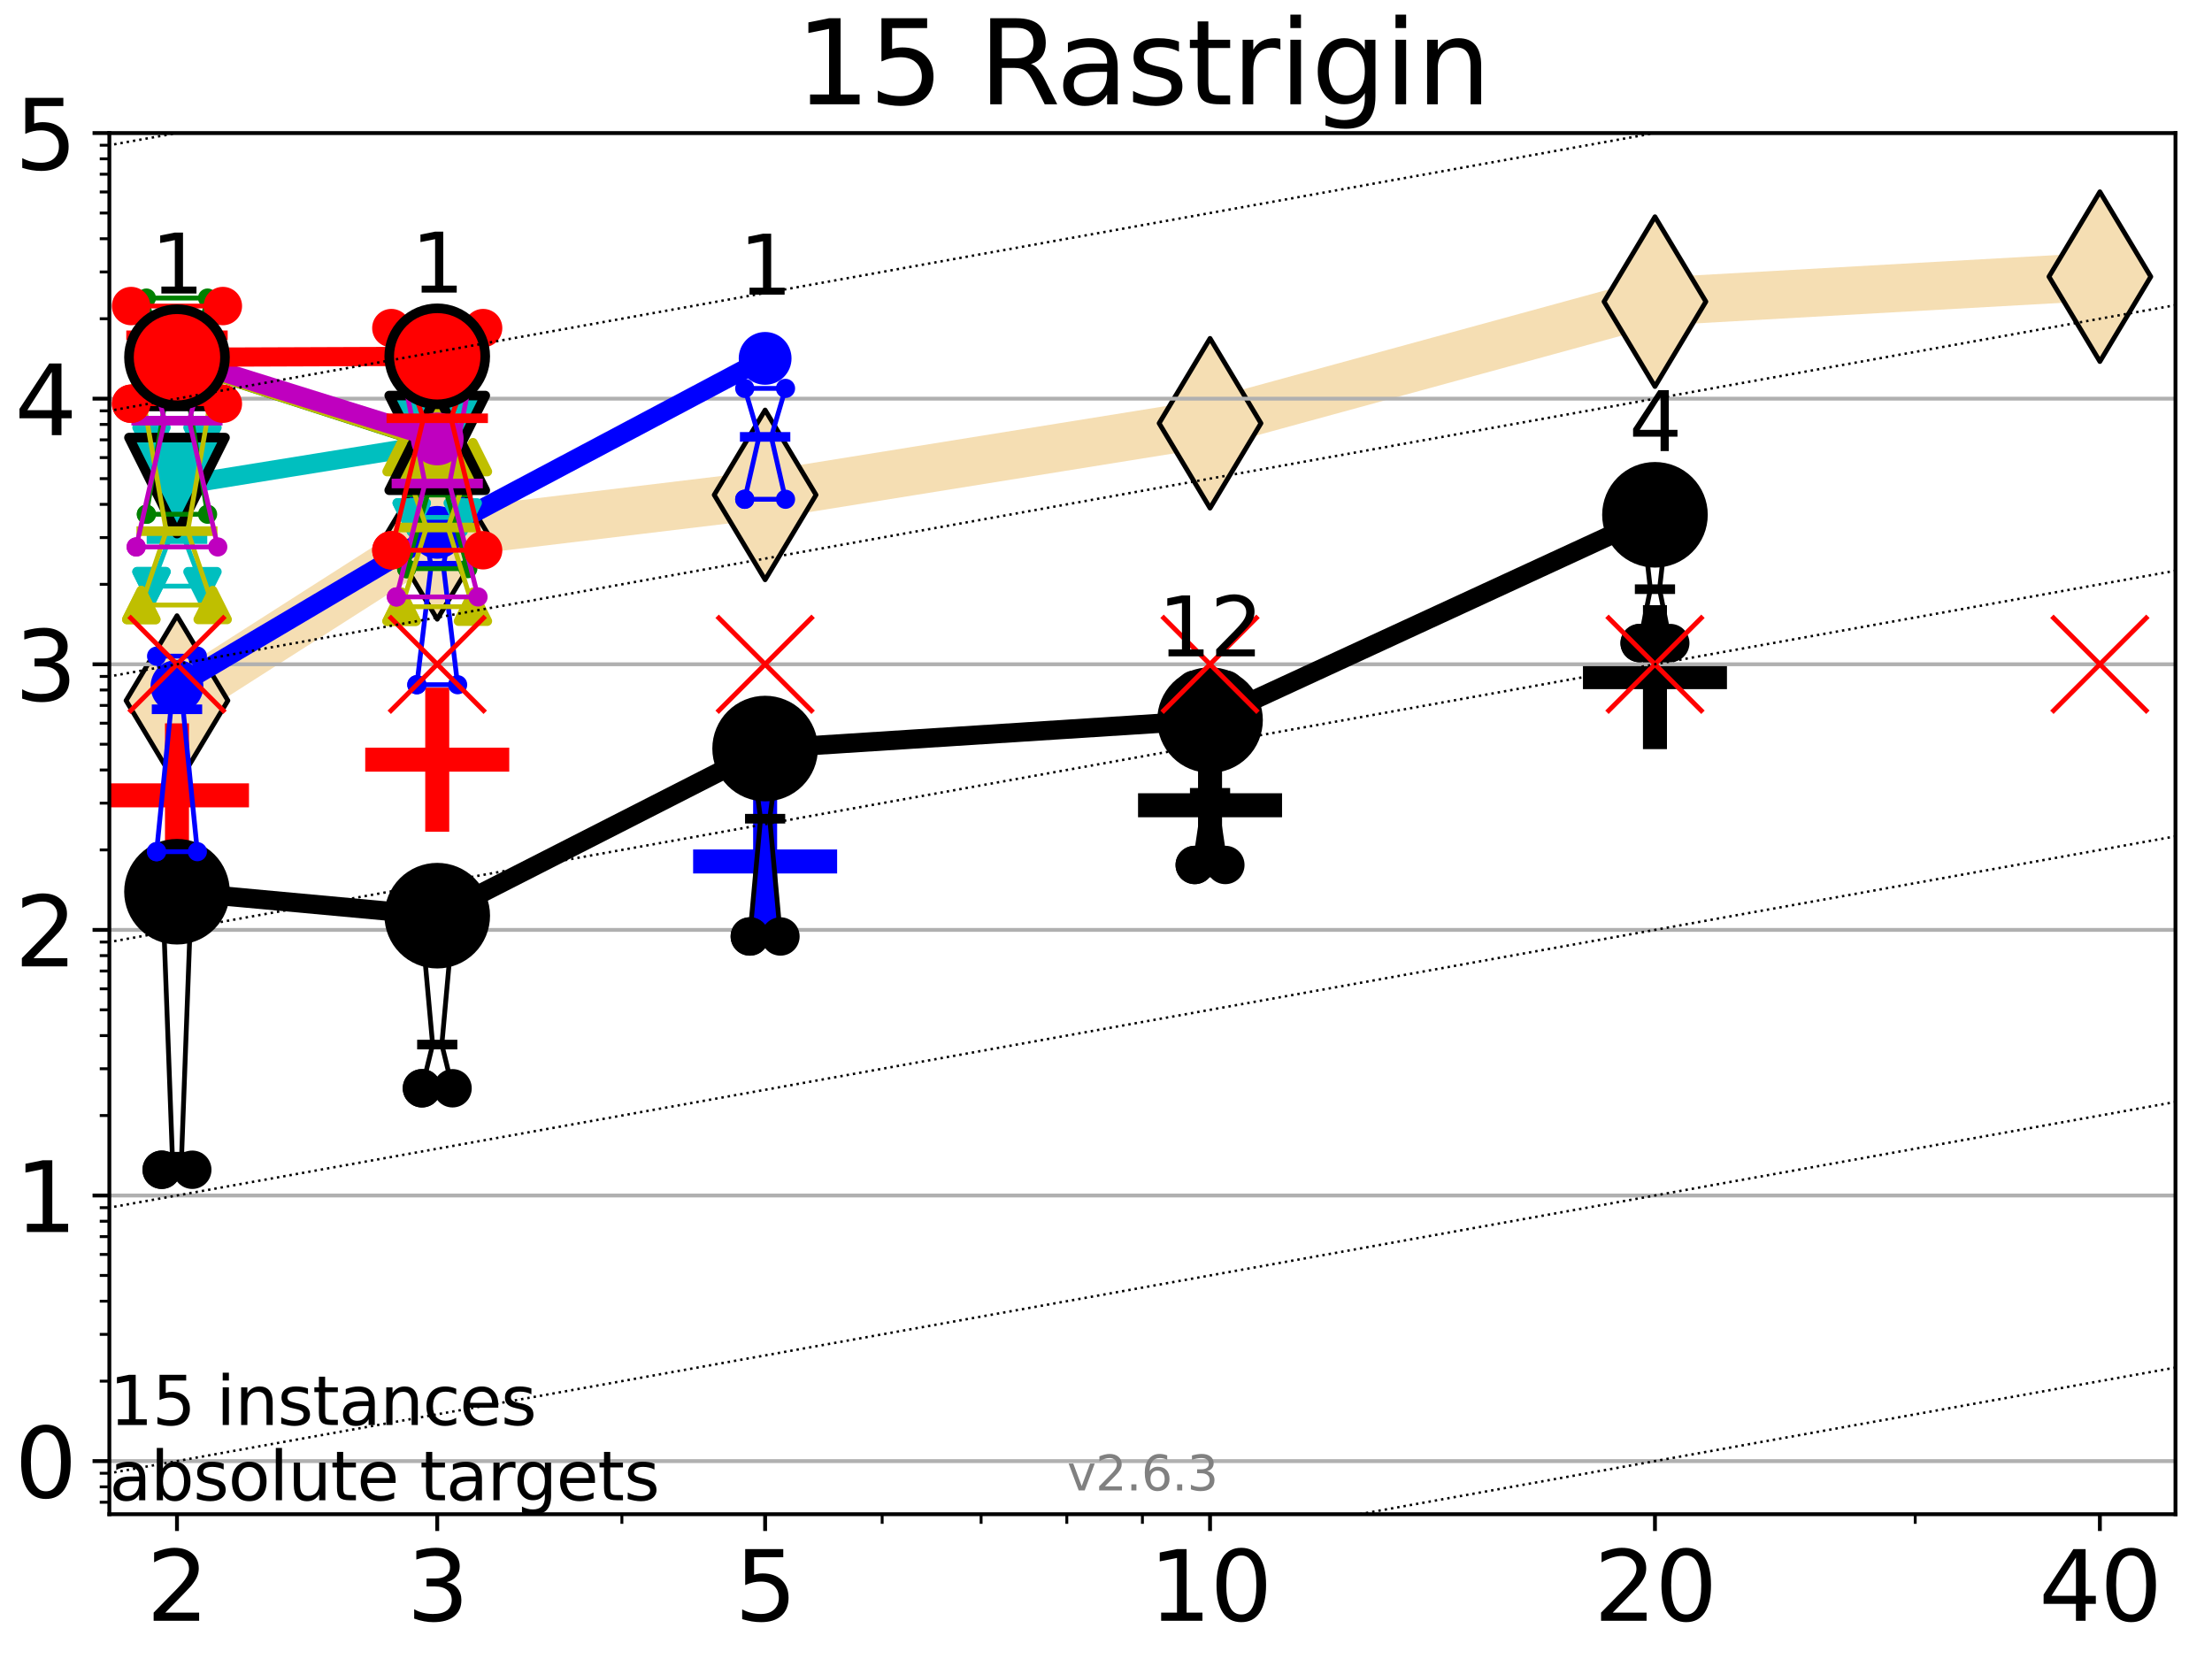<?xml version="1.0" encoding="utf-8" standalone="no"?>
<!DOCTYPE svg PUBLIC "-//W3C//DTD SVG 1.1//EN"
  "http://www.w3.org/Graphics/SVG/1.1/DTD/svg11.dtd">
<svg xmlns:xlink="http://www.w3.org/1999/xlink" width="460.8pt" height="345.6pt" viewBox="0 0 460.8 345.6" xmlns="http://www.w3.org/2000/svg" version="1.1">
 <defs>
  <style type="text/css">*{stroke-linejoin: round; stroke-linecap: butt}</style>
 </defs>
 <g id="figure_1">
  <g id="patch_1">
   <path d="M 0 345.6 
L 460.8 345.6 
L 460.8 0 
L 0 0 
z
" style="fill: #ffffff"/>
  </g>
  <g id="axes_1">
   <g id="patch_2">
    <path d="M 22.78 315.44 
L 453.192 315.44 
L 453.192 27.72 
L 22.78 27.72 
z
" style="fill: #ffffff"/>
   </g>
   <g id="line2d_1">
    <path d="M 36.868 145.944 
L 91.085 111.318 
L 159.39 103.095 
L 252.074 88.174 
L 344.758 62.836 
L 437.443 57.633 
" clip-path="url(#pb1aff62a9c)" style="fill: none; stroke: #f5deb3; stroke-width: 10; stroke-linecap: square"/>
    <defs>
     <path id="m36bcb5bdc4" d="M -0 17.678 
L 10.607 0 
L 0 -17.678 
L -10.607 -0 
z
" style="stroke: #000000; stroke-linejoin: miter"/>
    </defs>
    <g clip-path="url(#pb1aff62a9c)">
     <use xlink:href="#m36bcb5bdc4" x="36.868" y="145.944" style="fill: #f5deb3; stroke: #000000; stroke-linejoin: miter"/>
     <use xlink:href="#m36bcb5bdc4" x="91.085" y="111.318" style="fill: #f5deb3; stroke: #000000; stroke-linejoin: miter"/>
     <use xlink:href="#m36bcb5bdc4" x="159.39" y="103.095" style="fill: #f5deb3; stroke: #000000; stroke-linejoin: miter"/>
     <use xlink:href="#m36bcb5bdc4" x="252.074" y="88.174" style="fill: #f5deb3; stroke: #000000; stroke-linejoin: miter"/>
     <use xlink:href="#m36bcb5bdc4" x="344.758" y="62.836" style="fill: #f5deb3; stroke: #000000; stroke-linejoin: miter"/>
     <use xlink:href="#m36bcb5bdc4" x="437.443" y="57.633" style="fill: #f5deb3; stroke: #000000; stroke-linejoin: miter"/>
    </g>
   </g>
   <g id="line2d_2">
    <defs>
     <path id="m56df310a51" d="M -15 0 
L 15 0 
M 0 15 
L 0 -15 
" style="stroke: #ff0000; stroke-width: 5"/>
    </defs>
    <g clip-path="url(#pb1aff62a9c)">
     <use xlink:href="#m56df310a51" x="36.868" y="165.687" style="fill: #ff0000; stroke: #ff0000; stroke-width: 5"/>
    </g>
   </g>
   <g id="line2d_3">
    <defs>
     <path id="m5cfd4c73e6" d="M -15 0 
L 15 0 
M 0 15 
L 0 -15 
" style="stroke: #0000ff; stroke-width: 5"/>
    </defs>
    <g clip-path="url(#pb1aff62a9c)">
     <use xlink:href="#m5cfd4c73e6" x="159.39" y="179.455" style="fill: #0000ff; stroke: #0000ff; stroke-width: 5"/>
    </g>
   </g>
   <g id="line2d_4">
    <defs>
     <path id="m543e0dea73" d="M -15 0 
L 15 0 
M 0 15 
L 0 -15 
" style="stroke: #000000; stroke-width: 5"/>
    </defs>
    <g clip-path="url(#pb1aff62a9c)">
     <use xlink:href="#m543e0dea73" x="252.074" y="167.749" style="stroke: #000000; stroke-width: 5"/>
    </g>
   </g>
   <g id="line2d_5">
    <g clip-path="url(#pb1aff62a9c)">
     <use xlink:href="#m543e0dea73" x="344.758" y="141.057" style="stroke: #000000; stroke-width: 5"/>
    </g>
   </g>
   <g id="line2d_6">
    <g clip-path="url(#pb1aff62a9c)">
     <use xlink:href="#m56df310a51" x="91.085" y="158.256" style="fill: #ff0000; stroke: #ff0000; stroke-width: 5"/>
    </g>
   </g>
   <g id="matplotlib.axis_1">
    <g id="xtick_1">
     <g id="line2d_7">
      <defs>
       <path id="mee6c0a837d" d="M 0 0 
L 0 3.5 
" style="stroke: #000000; stroke-width: 0.8"/>
      </defs>
      <g>
       <use xlink:href="#mee6c0a837d" x="36.868" y="315.44" style="stroke: #000000; stroke-width: 0.8"/>
      </g>
     </g>
     <g id="text_1">
      <!-- 2 -->
      <g transform="translate(30.506 337.637) scale(0.2 -0.2)">
       <defs>
        <path id="DejaVuSans-32" d="M 1228 531 
L 3431 531 
L 3431 0 
L 469 0 
L 469 531 
Q 828 903 1448 1529 
Q 2069 2156 2228 2338 
Q 2531 2678 2651 2914 
Q 2772 3150 2772 3378 
Q 2772 3750 2511 3984 
Q 2250 4219 1831 4219 
Q 1534 4219 1204 4116 
Q 875 4013 500 3803 
L 500 4441 
Q 881 4594 1212 4672 
Q 1544 4750 1819 4750 
Q 2544 4750 2975 4387 
Q 3406 4025 3406 3419 
Q 3406 3131 3298 2873 
Q 3191 2616 2906 2266 
Q 2828 2175 2409 1742 
Q 1991 1309 1228 531 
z
" transform="scale(0.016)"/>
       </defs>
       <use xlink:href="#DejaVuSans-32"/>
      </g>
     </g>
    </g>
    <g id="xtick_2">
     <g id="line2d_8">
      <g>
       <use xlink:href="#mee6c0a837d" x="91.085" y="315.44" style="stroke: #000000; stroke-width: 0.8"/>
      </g>
     </g>
     <g id="text_2">
      <!-- 3 -->
      <g transform="translate(84.723 337.637) scale(0.2 -0.2)">
       <defs>
        <path id="DejaVuSans-33" d="M 2597 2516 
Q 3050 2419 3304 2112 
Q 3559 1806 3559 1356 
Q 3559 666 3084 287 
Q 2609 -91 1734 -91 
Q 1441 -91 1130 -33 
Q 819 25 488 141 
L 488 750 
Q 750 597 1062 519 
Q 1375 441 1716 441 
Q 2309 441 2620 675 
Q 2931 909 2931 1356 
Q 2931 1769 2642 2001 
Q 2353 2234 1838 2234 
L 1294 2234 
L 1294 2753 
L 1863 2753 
Q 2328 2753 2575 2939 
Q 2822 3125 2822 3475 
Q 2822 3834 2567 4026 
Q 2313 4219 1838 4219 
Q 1578 4219 1281 4162 
Q 984 4106 628 3988 
L 628 4550 
Q 988 4650 1302 4700 
Q 1616 4750 1894 4750 
Q 2613 4750 3031 4423 
Q 3450 4097 3450 3541 
Q 3450 3153 3228 2886 
Q 3006 2619 2597 2516 
z
" transform="scale(0.016)"/>
       </defs>
       <use xlink:href="#DejaVuSans-33"/>
      </g>
     </g>
    </g>
    <g id="xtick_3">
     <g id="line2d_9">
      <g>
       <use xlink:href="#mee6c0a837d" x="159.39" y="315.44" style="stroke: #000000; stroke-width: 0.8"/>
      </g>
     </g>
     <g id="text_3">
      <!-- 5 -->
      <g transform="translate(153.028 337.637) scale(0.2 -0.2)">
       <defs>
        <path id="DejaVuSans-35" d="M 691 4666 
L 3169 4666 
L 3169 4134 
L 1269 4134 
L 1269 2991 
Q 1406 3038 1543 3061 
Q 1681 3084 1819 3084 
Q 2600 3084 3056 2656 
Q 3513 2228 3513 1497 
Q 3513 744 3044 326 
Q 2575 -91 1722 -91 
Q 1428 -91 1123 -41 
Q 819 9 494 109 
L 494 744 
Q 775 591 1075 516 
Q 1375 441 1709 441 
Q 2250 441 2565 725 
Q 2881 1009 2881 1497 
Q 2881 1984 2565 2268 
Q 2250 2553 1709 2553 
Q 1456 2553 1204 2497 
Q 953 2441 691 2322 
L 691 4666 
z
" transform="scale(0.016)"/>
       </defs>
       <use xlink:href="#DejaVuSans-35"/>
      </g>
     </g>
    </g>
    <g id="xtick_4">
     <g id="line2d_10">
      <g>
       <use xlink:href="#mee6c0a837d" x="252.074" y="315.44" style="stroke: #000000; stroke-width: 0.8"/>
      </g>
     </g>
     <g id="text_4">
      <!-- 10 -->
      <g transform="translate(239.349 337.637) scale(0.2 -0.2)">
       <defs>
        <path id="DejaVuSans-31" d="M 794 531 
L 1825 531 
L 1825 4091 
L 703 3866 
L 703 4441 
L 1819 4666 
L 2450 4666 
L 2450 531 
L 3481 531 
L 3481 0 
L 794 0 
L 794 531 
z
" transform="scale(0.016)"/>
        <path id="DejaVuSans-30" d="M 2034 4250 
Q 1547 4250 1301 3770 
Q 1056 3291 1056 2328 
Q 1056 1369 1301 889 
Q 1547 409 2034 409 
Q 2525 409 2770 889 
Q 3016 1369 3016 2328 
Q 3016 3291 2770 3770 
Q 2525 4250 2034 4250 
z
M 2034 4750 
Q 2819 4750 3233 4129 
Q 3647 3509 3647 2328 
Q 3647 1150 3233 529 
Q 2819 -91 2034 -91 
Q 1250 -91 836 529 
Q 422 1150 422 2328 
Q 422 3509 836 4129 
Q 1250 4750 2034 4750 
z
" transform="scale(0.016)"/>
       </defs>
       <use xlink:href="#DejaVuSans-31"/>
       <use xlink:href="#DejaVuSans-30" x="63.623"/>
      </g>
     </g>
    </g>
    <g id="xtick_5">
     <g id="line2d_11">
      <g>
       <use xlink:href="#mee6c0a837d" x="344.758" y="315.44" style="stroke: #000000; stroke-width: 0.8"/>
      </g>
     </g>
     <g id="text_5">
      <!-- 20 -->
      <g transform="translate(332.033 337.637) scale(0.2 -0.2)">
       <use xlink:href="#DejaVuSans-32"/>
       <use xlink:href="#DejaVuSans-30" x="63.623"/>
      </g>
     </g>
    </g>
    <g id="xtick_6">
     <g id="line2d_12">
      <g>
       <use xlink:href="#mee6c0a837d" x="437.443" y="315.44" style="stroke: #000000; stroke-width: 0.8"/>
      </g>
     </g>
     <g id="text_6">
      <!-- 40 -->
      <g transform="translate(424.718 337.637) scale(0.2 -0.2)">
       <defs>
        <path id="DejaVuSans-34" d="M 2419 4116 
L 825 1625 
L 2419 1625 
L 2419 4116 
z
M 2253 4666 
L 3047 4666 
L 3047 1625 
L 3713 1625 
L 3713 1100 
L 3047 1100 
L 3047 0 
L 2419 0 
L 2419 1100 
L 313 1100 
L 313 1709 
L 2253 4666 
z
" transform="scale(0.016)"/>
       </defs>
       <use xlink:href="#DejaVuSans-34"/>
       <use xlink:href="#DejaVuSans-30" x="63.623"/>
      </g>
     </g>
    </g>
    <g id="xtick_7">
     <g id="line2d_13">
      <defs>
       <path id="mf884613874" d="M 0 0 
L 0 2 
" style="stroke: #000000; stroke-width: 0.6"/>
      </defs>
      <g>
       <use xlink:href="#mf884613874" x="129.552" y="315.44" style="stroke: #000000; stroke-width: 0.6"/>
      </g>
     </g>
    </g>
    <g id="xtick_8">
     <g id="line2d_14">
      <g>
       <use xlink:href="#mf884613874" x="183.769" y="315.44" style="stroke: #000000; stroke-width: 0.6"/>
      </g>
     </g>
    </g>
    <g id="xtick_9">
     <g id="line2d_15">
      <g>
       <use xlink:href="#mf884613874" x="204.381" y="315.44" style="stroke: #000000; stroke-width: 0.6"/>
      </g>
     </g>
    </g>
    <g id="xtick_10">
     <g id="line2d_16">
      <g>
       <use xlink:href="#mf884613874" x="222.237" y="315.44" style="stroke: #000000; stroke-width: 0.6"/>
      </g>
     </g>
    </g>
    <g id="xtick_11">
     <g id="line2d_17">
      <g>
       <use xlink:href="#mf884613874" x="237.986" y="315.44" style="stroke: #000000; stroke-width: 0.6"/>
      </g>
     </g>
    </g>
    <g id="xtick_12">
     <g id="line2d_18">
      <g>
       <use xlink:href="#mf884613874" x="398.975" y="315.44" style="stroke: #000000; stroke-width: 0.6"/>
      </g>
     </g>
    </g>
   </g>
   <g id="matplotlib.axis_2">
    <g id="ytick_1">
     <g id="line2d_19">
      <path d="M 22.78 304.374 
L 453.192 304.374 
" clip-path="url(#pb1aff62a9c)" style="fill: none; stroke: #b0b0b0; stroke-width: 0.8; stroke-linecap: square"/>
     </g>
     <g id="line2d_20">
      <defs>
       <path id="m6fb26ff2e0" d="M 0 0 
L -3.5 0 
" style="stroke: #000000; stroke-width: 0.8"/>
      </defs>
      <g>
       <use xlink:href="#m6fb26ff2e0" x="22.78" y="304.374" style="stroke: #000000; stroke-width: 0.8"/>
      </g>
     </g>
     <g id="text_7">
      <!-- 0 -->
      <g transform="translate(3.055 311.972) scale(0.2 -0.2)">
       <use xlink:href="#DejaVuSans-30"/>
      </g>
     </g>
    </g>
    <g id="ytick_2">
     <g id="line2d_21">
      <path d="M 22.78 249.043 
L 453.192 249.043 
" clip-path="url(#pb1aff62a9c)" style="fill: none; stroke: #b0b0b0; stroke-width: 0.8; stroke-linecap: square"/>
     </g>
     <g id="line2d_22">
      <g>
       <use xlink:href="#m6fb26ff2e0" x="22.78" y="249.043" style="stroke: #000000; stroke-width: 0.8"/>
      </g>
     </g>
     <g id="text_8">
      <!-- 1 -->
      <g transform="translate(3.055 256.642) scale(0.2 -0.2)">
       <use xlink:href="#DejaVuSans-31"/>
      </g>
     </g>
    </g>
    <g id="ytick_3">
     <g id="line2d_23">
      <path d="M 22.78 193.712 
L 453.192 193.712 
" clip-path="url(#pb1aff62a9c)" style="fill: none; stroke: #b0b0b0; stroke-width: 0.8; stroke-linecap: square"/>
     </g>
     <g id="line2d_24">
      <g>
       <use xlink:href="#m6fb26ff2e0" x="22.78" y="193.712" style="stroke: #000000; stroke-width: 0.8"/>
      </g>
     </g>
     <g id="text_9">
      <!-- 2 -->
      <g transform="translate(3.055 201.311) scale(0.2 -0.2)">
       <use xlink:href="#DejaVuSans-32"/>
      </g>
     </g>
    </g>
    <g id="ytick_4">
     <g id="line2d_25">
      <path d="M 22.78 138.382 
L 453.192 138.382 
" clip-path="url(#pb1aff62a9c)" style="fill: none; stroke: #b0b0b0; stroke-width: 0.8; stroke-linecap: square"/>
     </g>
     <g id="line2d_26">
      <g>
       <use xlink:href="#m6fb26ff2e0" x="22.78" y="138.382" style="stroke: #000000; stroke-width: 0.8"/>
      </g>
     </g>
     <g id="text_10">
      <!-- 3 -->
      <g transform="translate(3.055 145.98) scale(0.2 -0.2)">
       <use xlink:href="#DejaVuSans-33"/>
      </g>
     </g>
    </g>
    <g id="ytick_5">
     <g id="line2d_27">
      <path d="M 22.78 83.051 
L 453.192 83.051 
" clip-path="url(#pb1aff62a9c)" style="fill: none; stroke: #b0b0b0; stroke-width: 0.8; stroke-linecap: square"/>
     </g>
     <g id="line2d_28">
      <g>
       <use xlink:href="#m6fb26ff2e0" x="22.78" y="83.051" style="stroke: #000000; stroke-width: 0.8"/>
      </g>
     </g>
     <g id="text_11">
      <!-- 4 -->
      <g transform="translate(3.055 90.649) scale(0.2 -0.2)">
       <use xlink:href="#DejaVuSans-34"/>
      </g>
     </g>
    </g>
    <g id="ytick_6">
     <g id="line2d_29">
      <path d="M 22.78 27.72 
L 453.192 27.72 
" clip-path="url(#pb1aff62a9c)" style="fill: none; stroke: #b0b0b0; stroke-width: 0.8; stroke-linecap: square"/>
     </g>
     <g id="line2d_30">
      <g>
       <use xlink:href="#m6fb26ff2e0" x="22.78" y="27.72" style="stroke: #000000; stroke-width: 0.8"/>
      </g>
     </g>
     <g id="text_12">
      <!-- 5 -->
      <g transform="translate(3.055 35.318) scale(0.2 -0.2)">
       <use xlink:href="#DejaVuSans-35"/>
      </g>
     </g>
    </g>
    <g id="ytick_7">
     <g id="line2d_31">
      <defs>
       <path id="mb58e0a249d" d="M 0 0 
L -2 0 
" style="stroke: #000000; stroke-width: 0.6"/>
      </defs>
      <g>
       <use xlink:href="#mb58e0a249d" x="22.78" y="312.945" style="stroke: #000000; stroke-width: 0.6"/>
      </g>
     </g>
    </g>
    <g id="ytick_8">
     <g id="line2d_32">
      <g>
       <use xlink:href="#mb58e0a249d" x="22.78" y="309.736" style="stroke: #000000; stroke-width: 0.6"/>
      </g>
     </g>
    </g>
    <g id="ytick_9">
     <g id="line2d_33">
      <g>
       <use xlink:href="#mb58e0a249d" x="22.78" y="306.906" style="stroke: #000000; stroke-width: 0.6"/>
      </g>
     </g>
    </g>
    <g id="ytick_10">
     <g id="line2d_34">
      <g>
       <use xlink:href="#mb58e0a249d" x="22.78" y="287.718" style="stroke: #000000; stroke-width: 0.6"/>
      </g>
     </g>
    </g>
    <g id="ytick_11">
     <g id="line2d_35">
      <g>
       <use xlink:href="#mb58e0a249d" x="22.78" y="277.974" style="stroke: #000000; stroke-width: 0.6"/>
      </g>
     </g>
    </g>
    <g id="ytick_12">
     <g id="line2d_36">
      <g>
       <use xlink:href="#mb58e0a249d" x="22.78" y="271.061" style="stroke: #000000; stroke-width: 0.6"/>
      </g>
     </g>
    </g>
    <g id="ytick_13">
     <g id="line2d_37">
      <g>
       <use xlink:href="#mb58e0a249d" x="22.78" y="265.699" style="stroke: #000000; stroke-width: 0.6"/>
      </g>
     </g>
    </g>
    <g id="ytick_14">
     <g id="line2d_38">
      <g>
       <use xlink:href="#mb58e0a249d" x="22.78" y="261.318" style="stroke: #000000; stroke-width: 0.6"/>
      </g>
     </g>
    </g>
    <g id="ytick_15">
     <g id="line2d_39">
      <g>
       <use xlink:href="#mb58e0a249d" x="22.78" y="257.614" style="stroke: #000000; stroke-width: 0.6"/>
      </g>
     </g>
    </g>
    <g id="ytick_16">
     <g id="line2d_40">
      <g>
       <use xlink:href="#mb58e0a249d" x="22.78" y="254.405" style="stroke: #000000; stroke-width: 0.6"/>
      </g>
     </g>
    </g>
    <g id="ytick_17">
     <g id="line2d_41">
      <g>
       <use xlink:href="#mb58e0a249d" x="22.78" y="251.575" style="stroke: #000000; stroke-width: 0.6"/>
      </g>
     </g>
    </g>
    <g id="ytick_18">
     <g id="line2d_42">
      <g>
       <use xlink:href="#mb58e0a249d" x="22.78" y="232.387" style="stroke: #000000; stroke-width: 0.6"/>
      </g>
     </g>
    </g>
    <g id="ytick_19">
     <g id="line2d_43">
      <g>
       <use xlink:href="#mb58e0a249d" x="22.78" y="222.644" style="stroke: #000000; stroke-width: 0.6"/>
      </g>
     </g>
    </g>
    <g id="ytick_20">
     <g id="line2d_44">
      <g>
       <use xlink:href="#mb58e0a249d" x="22.78" y="215.731" style="stroke: #000000; stroke-width: 0.6"/>
      </g>
     </g>
    </g>
    <g id="ytick_21">
     <g id="line2d_45">
      <g>
       <use xlink:href="#mb58e0a249d" x="22.78" y="210.369" style="stroke: #000000; stroke-width: 0.6"/>
      </g>
     </g>
    </g>
    <g id="ytick_22">
     <g id="line2d_46">
      <g>
       <use xlink:href="#mb58e0a249d" x="22.78" y="205.987" style="stroke: #000000; stroke-width: 0.6"/>
      </g>
     </g>
    </g>
    <g id="ytick_23">
     <g id="line2d_47">
      <g>
       <use xlink:href="#mb58e0a249d" x="22.78" y="202.283" style="stroke: #000000; stroke-width: 0.6"/>
      </g>
     </g>
    </g>
    <g id="ytick_24">
     <g id="line2d_48">
      <g>
       <use xlink:href="#mb58e0a249d" x="22.78" y="199.074" style="stroke: #000000; stroke-width: 0.6"/>
      </g>
     </g>
    </g>
    <g id="ytick_25">
     <g id="line2d_49">
      <g>
       <use xlink:href="#mb58e0a249d" x="22.78" y="196.244" style="stroke: #000000; stroke-width: 0.6"/>
      </g>
     </g>
    </g>
    <g id="ytick_26">
     <g id="line2d_50">
      <g>
       <use xlink:href="#mb58e0a249d" x="22.78" y="177.056" style="stroke: #000000; stroke-width: 0.6"/>
      </g>
     </g>
    </g>
    <g id="ytick_27">
     <g id="line2d_51">
      <g>
       <use xlink:href="#mb58e0a249d" x="22.78" y="167.313" style="stroke: #000000; stroke-width: 0.6"/>
      </g>
     </g>
    </g>
    <g id="ytick_28">
     <g id="line2d_52">
      <g>
       <use xlink:href="#mb58e0a249d" x="22.78" y="160.4" style="stroke: #000000; stroke-width: 0.6"/>
      </g>
     </g>
    </g>
    <g id="ytick_29">
     <g id="line2d_53">
      <g>
       <use xlink:href="#mb58e0a249d" x="22.78" y="155.038" style="stroke: #000000; stroke-width: 0.6"/>
      </g>
     </g>
    </g>
    <g id="ytick_30">
     <g id="line2d_54">
      <g>
       <use xlink:href="#mb58e0a249d" x="22.78" y="150.657" style="stroke: #000000; stroke-width: 0.6"/>
      </g>
     </g>
    </g>
    <g id="ytick_31">
     <g id="line2d_55">
      <g>
       <use xlink:href="#mb58e0a249d" x="22.78" y="146.952" style="stroke: #000000; stroke-width: 0.6"/>
      </g>
     </g>
    </g>
    <g id="ytick_32">
     <g id="line2d_56">
      <g>
       <use xlink:href="#mb58e0a249d" x="22.78" y="143.744" style="stroke: #000000; stroke-width: 0.6"/>
      </g>
     </g>
    </g>
    <g id="ytick_33">
     <g id="line2d_57">
      <g>
       <use xlink:href="#mb58e0a249d" x="22.78" y="140.913" style="stroke: #000000; stroke-width: 0.6"/>
      </g>
     </g>
    </g>
    <g id="ytick_34">
     <g id="line2d_58">
      <g>
       <use xlink:href="#mb58e0a249d" x="22.78" y="121.725" style="stroke: #000000; stroke-width: 0.6"/>
      </g>
     </g>
    </g>
    <g id="ytick_35">
     <g id="line2d_59">
      <g>
       <use xlink:href="#mb58e0a249d" x="22.78" y="111.982" style="stroke: #000000; stroke-width: 0.6"/>
      </g>
     </g>
    </g>
    <g id="ytick_36">
     <g id="line2d_60">
      <g>
       <use xlink:href="#mb58e0a249d" x="22.78" y="105.069" style="stroke: #000000; stroke-width: 0.6"/>
      </g>
     </g>
    </g>
    <g id="ytick_37">
     <g id="line2d_61">
      <g>
       <use xlink:href="#mb58e0a249d" x="22.78" y="99.707" style="stroke: #000000; stroke-width: 0.6"/>
      </g>
     </g>
    </g>
    <g id="ytick_38">
     <g id="line2d_62">
      <g>
       <use xlink:href="#mb58e0a249d" x="22.78" y="95.326" style="stroke: #000000; stroke-width: 0.6"/>
      </g>
     </g>
    </g>
    <g id="ytick_39">
     <g id="line2d_63">
      <g>
       <use xlink:href="#mb58e0a249d" x="22.78" y="91.622" style="stroke: #000000; stroke-width: 0.6"/>
      </g>
     </g>
    </g>
    <g id="ytick_40">
     <g id="line2d_64">
      <g>
       <use xlink:href="#mb58e0a249d" x="22.78" y="88.413" style="stroke: #000000; stroke-width: 0.6"/>
      </g>
     </g>
    </g>
    <g id="ytick_41">
     <g id="line2d_65">
      <g>
       <use xlink:href="#mb58e0a249d" x="22.78" y="85.583" style="stroke: #000000; stroke-width: 0.6"/>
      </g>
     </g>
    </g>
    <g id="ytick_42">
     <g id="line2d_66">
      <g>
       <use xlink:href="#mb58e0a249d" x="22.78" y="66.395" style="stroke: #000000; stroke-width: 0.6"/>
      </g>
     </g>
    </g>
    <g id="ytick_43">
     <g id="line2d_67">
      <g>
       <use xlink:href="#mb58e0a249d" x="22.78" y="56.651" style="stroke: #000000; stroke-width: 0.6"/>
      </g>
     </g>
    </g>
    <g id="ytick_44">
     <g id="line2d_68">
      <g>
       <use xlink:href="#mb58e0a249d" x="22.78" y="49.738" style="stroke: #000000; stroke-width: 0.6"/>
      </g>
     </g>
    </g>
    <g id="ytick_45">
     <g id="line2d_69">
      <g>
       <use xlink:href="#mb58e0a249d" x="22.78" y="44.376" style="stroke: #000000; stroke-width: 0.6"/>
      </g>
     </g>
    </g>
    <g id="ytick_46">
     <g id="line2d_70">
      <g>
       <use xlink:href="#mb58e0a249d" x="22.78" y="39.995" style="stroke: #000000; stroke-width: 0.6"/>
      </g>
     </g>
    </g>
    <g id="ytick_47">
     <g id="line2d_71">
      <g>
       <use xlink:href="#mb58e0a249d" x="22.78" y="36.291" style="stroke: #000000; stroke-width: 0.6"/>
      </g>
     </g>
    </g>
    <g id="ytick_48">
     <g id="line2d_72">
      <g>
       <use xlink:href="#mb58e0a249d" x="22.78" y="33.082" style="stroke: #000000; stroke-width: 0.6"/>
      </g>
     </g>
    </g>
    <g id="ytick_49">
     <g id="line2d_73">
      <g>
       <use xlink:href="#mb58e0a249d" x="22.78" y="30.252" style="stroke: #000000; stroke-width: 0.6"/>
      </g>
     </g>
    </g>
   </g>
   <g id="line2d_74">
    <path d="M 33.682 243.681 
L 35.912 240.958 
L 33.682 181.085 
L 40.054 181.085 
L 37.824 240.958 
L 40.054 243.681 
L 33.682 243.681 
" clip-path="url(#pb1aff62a9c)" style="fill: none; stroke: #000000; stroke-linecap: square"/>
   </g>
   <g id="line2d_75">
    <path d="M 33.682 243.681 
L 40.054 243.681 
L 40.054 181.085 
L 33.682 181.085 
L 33.682 243.681 
" clip-path="url(#pb1aff62a9c)" style="fill: none"/>
    <defs>
     <path id="m2441acc3eb" d="M 0 3 
C 0.796 3 1.559 2.684 2.121 2.121 
C 2.684 1.559 3 0.796 3 0 
C 3 -0.796 2.684 -1.559 2.121 -2.121 
C 1.559 -2.684 0.796 -3 0 -3 
C -0.796 -3 -1.559 -2.684 -2.121 -2.121 
C -2.684 -1.559 -3 -0.796 -3 0 
C -3 0.796 -2.684 1.559 -2.121 2.121 
C -1.559 2.684 -0.796 3 0 3 
z
" style="stroke: #000000; stroke-width: 2"/>
    </defs>
    <g clip-path="url(#pb1aff62a9c)">
     <use xlink:href="#m2441acc3eb" x="33.682" y="243.681" style="stroke: #000000; stroke-width: 2"/>
     <use xlink:href="#m2441acc3eb" x="40.054" y="243.681" style="stroke: #000000; stroke-width: 2"/>
     <use xlink:href="#m2441acc3eb" x="40.054" y="181.085" style="stroke: #000000; stroke-width: 2"/>
     <use xlink:href="#m2441acc3eb" x="33.682" y="181.085" style="stroke: #000000; stroke-width: 2"/>
     <use xlink:href="#m2441acc3eb" x="33.682" y="243.681" style="stroke: #000000; stroke-width: 2"/>
    </g>
   </g>
   <g id="line2d_76">
    <path d="M 33.682 240.958 
L 40.054 240.958 
" clip-path="url(#pb1aff62a9c)" style="fill: none; stroke: #000000; stroke-width: 2; stroke-linecap: square"/>
   </g>
   <g id="line2d_77">
    <path d="M 87.899 226.706 
L 90.129 217.604 
L 87.899 192.944 
L 94.271 192.944 
L 92.041 217.604 
L 94.271 226.706 
L 87.899 226.706 
" clip-path="url(#pb1aff62a9c)" style="fill: none; stroke: #000000; stroke-linecap: square"/>
   </g>
   <g id="line2d_78">
    <path d="M 87.899 226.706 
L 94.271 226.706 
L 94.271 192.944 
L 87.899 192.944 
L 87.899 226.706 
" clip-path="url(#pb1aff62a9c)" style="fill: none"/>
    <g clip-path="url(#pb1aff62a9c)">
     <use xlink:href="#m2441acc3eb" x="87.899" y="226.706" style="stroke: #000000; stroke-width: 2"/>
     <use xlink:href="#m2441acc3eb" x="94.271" y="226.706" style="stroke: #000000; stroke-width: 2"/>
     <use xlink:href="#m2441acc3eb" x="94.271" y="192.944" style="stroke: #000000; stroke-width: 2"/>
     <use xlink:href="#m2441acc3eb" x="87.899" y="192.944" style="stroke: #000000; stroke-width: 2"/>
     <use xlink:href="#m2441acc3eb" x="87.899" y="226.706" style="stroke: #000000; stroke-width: 2"/>
    </g>
   </g>
   <g id="line2d_79">
    <path d="M 87.899 217.604 
L 94.271 217.604 
" clip-path="url(#pb1aff62a9c)" style="fill: none; stroke: #000000; stroke-width: 2; stroke-linecap: square"/>
   </g>
   <g id="line2d_80">
    <path d="M 156.204 195.084 
L 158.434 170.549 
L 156.204 153.554 
L 162.576 153.554 
L 160.346 170.549 
L 162.576 195.084 
L 156.204 195.084 
" clip-path="url(#pb1aff62a9c)" style="fill: none; stroke: #000000; stroke-linecap: square"/>
   </g>
   <g id="line2d_81">
    <path d="M 156.204 195.084 
L 162.576 195.084 
L 162.576 153.554 
L 156.204 153.554 
L 156.204 195.084 
" clip-path="url(#pb1aff62a9c)" style="fill: none"/>
    <g clip-path="url(#pb1aff62a9c)">
     <use xlink:href="#m2441acc3eb" x="156.204" y="195.084" style="stroke: #000000; stroke-width: 2"/>
     <use xlink:href="#m2441acc3eb" x="162.576" y="195.084" style="stroke: #000000; stroke-width: 2"/>
     <use xlink:href="#m2441acc3eb" x="162.576" y="153.554" style="stroke: #000000; stroke-width: 2"/>
     <use xlink:href="#m2441acc3eb" x="156.204" y="153.554" style="stroke: #000000; stroke-width: 2"/>
     <use xlink:href="#m2441acc3eb" x="156.204" y="195.084" style="stroke: #000000; stroke-width: 2"/>
    </g>
   </g>
   <g id="line2d_82">
    <path d="M 156.204 170.549 
L 162.576 170.549 
" clip-path="url(#pb1aff62a9c)" style="fill: none; stroke: #000000; stroke-width: 2; stroke-linecap: square"/>
   </g>
   <g id="line2d_83">
    <path d="M 248.888 180.189 
L 251.118 165.154 
L 248.888 143.648 
L 255.26 143.648 
L 253.03 165.154 
L 255.26 180.189 
L 248.888 180.189 
" clip-path="url(#pb1aff62a9c)" style="fill: none; stroke: #000000; stroke-linecap: square"/>
   </g>
   <g id="line2d_84">
    <path d="M 248.888 180.189 
L 255.26 180.189 
L 255.26 143.648 
L 248.888 143.648 
L 248.888 180.189 
" clip-path="url(#pb1aff62a9c)" style="fill: none"/>
    <g clip-path="url(#pb1aff62a9c)">
     <use xlink:href="#m2441acc3eb" x="248.888" y="180.189" style="stroke: #000000; stroke-width: 2"/>
     <use xlink:href="#m2441acc3eb" x="255.26" y="180.189" style="stroke: #000000; stroke-width: 2"/>
     <use xlink:href="#m2441acc3eb" x="255.26" y="143.648" style="stroke: #000000; stroke-width: 2"/>
     <use xlink:href="#m2441acc3eb" x="248.888" y="143.648" style="stroke: #000000; stroke-width: 2"/>
     <use xlink:href="#m2441acc3eb" x="248.888" y="180.189" style="stroke: #000000; stroke-width: 2"/>
    </g>
   </g>
   <g id="line2d_85">
    <path d="M 248.888 165.154 
L 255.26 165.154 
" clip-path="url(#pb1aff62a9c)" style="fill: none; stroke: #000000; stroke-width: 2; stroke-linecap: square"/>
   </g>
   <g id="line2d_86">
    <path d="M 341.572 133.964 
L 343.803 122.739 
L 341.572 102.684 
L 347.945 102.684 
L 345.714 122.739 
L 347.945 133.964 
L 341.572 133.964 
" clip-path="url(#pb1aff62a9c)" style="fill: none; stroke: #000000; stroke-linecap: square"/>
   </g>
   <g id="line2d_87">
    <path d="M 341.572 133.964 
L 347.945 133.964 
L 347.945 102.684 
L 341.572 102.684 
L 341.572 133.964 
" clip-path="url(#pb1aff62a9c)" style="fill: none"/>
    <g clip-path="url(#pb1aff62a9c)">
     <use xlink:href="#m2441acc3eb" x="341.572" y="133.964" style="stroke: #000000; stroke-width: 2"/>
     <use xlink:href="#m2441acc3eb" x="347.945" y="133.964" style="stroke: #000000; stroke-width: 2"/>
     <use xlink:href="#m2441acc3eb" x="347.945" y="102.684" style="stroke: #000000; stroke-width: 2"/>
     <use xlink:href="#m2441acc3eb" x="341.572" y="102.684" style="stroke: #000000; stroke-width: 2"/>
     <use xlink:href="#m2441acc3eb" x="341.572" y="133.964" style="stroke: #000000; stroke-width: 2"/>
    </g>
   </g>
   <g id="line2d_88">
    <path d="M 341.572 122.739 
L 347.945 122.739 
" clip-path="url(#pb1aff62a9c)" style="fill: none; stroke: #000000; stroke-width: 2; stroke-linecap: square"/>
   </g>
   <g id="line2d_89">
    <path d="M 36.868 185.762 
L 91.085 190.752 
" clip-path="url(#pb1aff62a9c)" style="fill: none; stroke: #000000; stroke-width: 4; stroke-linecap: square"/>
   </g>
   <g id="line2d_90">
    <path d="M 91.085 190.752 
L 159.39 155.94 
" clip-path="url(#pb1aff62a9c)" style="fill: none; stroke: #000000; stroke-width: 4; stroke-linecap: square"/>
   </g>
   <g id="line2d_91">
    <path d="M 159.39 155.94 
L 252.074 150.008 
" clip-path="url(#pb1aff62a9c)" style="fill: none; stroke: #000000; stroke-width: 4; stroke-linecap: square"/>
   </g>
   <g id="line2d_92">
    <path d="M 252.074 150.008 
L 344.758 107.243 
" clip-path="url(#pb1aff62a9c)" style="fill: none; stroke: #000000; stroke-width: 4; stroke-linecap: square"/>
   </g>
   <g id="line2d_93">
    <path d="M 36.868 185.762 
L 91.085 190.752 
L 159.39 155.94 
L 252.074 150.008 
L 344.758 107.243 
" clip-path="url(#pb1aff62a9c)" style="fill: none"/>
    <defs>
     <path id="m149ec5f06e" d="M 0 10 
C 2.652 10 5.196 8.946 7.071 7.071 
C 8.946 5.196 10 2.652 10 0 
C 10 -2.652 8.946 -5.196 7.071 -7.071 
C 5.196 -8.946 2.652 -10 0 -10 
C -2.652 -10 -5.196 -8.946 -7.071 -7.071 
C -8.946 -5.196 -10 -2.652 -10 0 
C -10 2.652 -8.946 5.196 -7.071 7.071 
C -5.196 8.946 -2.652 10 0 10 
z
" style="stroke: #000000; stroke-width: 2"/>
    </defs>
    <g clip-path="url(#pb1aff62a9c)">
     <use xlink:href="#m149ec5f06e" x="36.868" y="185.762" style="stroke: #000000; stroke-width: 2"/>
     <use xlink:href="#m149ec5f06e" x="91.085" y="190.752" style="stroke: #000000; stroke-width: 2"/>
     <use xlink:href="#m149ec5f06e" x="159.39" y="155.94" style="stroke: #000000; stroke-width: 2"/>
     <use xlink:href="#m149ec5f06e" x="252.074" y="150.008" style="stroke: #000000; stroke-width: 2"/>
     <use xlink:href="#m149ec5f06e" x="344.758" y="107.243" style="stroke: #000000; stroke-width: 2"/>
    </g>
   </g>
   <g id="line2d_94">
    <path d="M 32.62 177.419 
L 35.594 147.755 
L 32.62 136.688 
L 41.116 136.688 
L 38.143 147.755 
L 41.116 177.419 
L 32.62 177.419 
" clip-path="url(#pb1aff62a9c)" style="fill: none; stroke: #0000ff; stroke-linecap: square"/>
   </g>
   <g id="line2d_95">
    <path d="M 32.62 177.419 
L 41.116 177.419 
L 41.116 136.688 
L 32.62 136.688 
L 32.62 177.419 
" clip-path="url(#pb1aff62a9c)" style="fill: none"/>
    <defs>
     <path id="m1ffd3ebbea" d="M 0 1.5 
C 0.398 1.5 0.779 1.342 1.061 1.061 
C 1.342 0.779 1.5 0.398 1.5 0 
C 1.5 -0.398 1.342 -0.779 1.061 -1.061 
C 0.779 -1.342 0.398 -1.5 0 -1.5 
C -0.398 -1.5 -0.779 -1.342 -1.061 -1.061 
C -1.342 -0.779 -1.5 -0.398 -1.5 0 
C -1.5 0.398 -1.342 0.779 -1.061 1.061 
C -0.779 1.342 -0.398 1.5 0 1.5 
z
" style="stroke: #0000ff"/>
    </defs>
    <g clip-path="url(#pb1aff62a9c)">
     <use xlink:href="#m1ffd3ebbea" x="32.62" y="177.419" style="fill: #0000ff; stroke: #0000ff"/>
     <use xlink:href="#m1ffd3ebbea" x="41.116" y="177.419" style="fill: #0000ff; stroke: #0000ff"/>
     <use xlink:href="#m1ffd3ebbea" x="41.116" y="136.688" style="fill: #0000ff; stroke: #0000ff"/>
     <use xlink:href="#m1ffd3ebbea" x="32.62" y="136.688" style="fill: #0000ff; stroke: #0000ff"/>
     <use xlink:href="#m1ffd3ebbea" x="32.62" y="177.419" style="fill: #0000ff; stroke: #0000ff"/>
    </g>
   </g>
   <g id="line2d_96">
    <path d="M 32.62 147.755 
L 41.116 147.755 
" clip-path="url(#pb1aff62a9c)" style="fill: none; stroke: #0000ff; stroke-width: 2; stroke-linecap: square"/>
   </g>
   <g id="line2d_97">
    <path d="M 86.837 142.64 
L 89.811 117.843 
L 86.837 102.376 
L 95.333 102.376 
L 92.359 117.843 
L 95.333 142.64 
L 86.837 142.64 
" clip-path="url(#pb1aff62a9c)" style="fill: none; stroke: #0000ff; stroke-linecap: square"/>
   </g>
   <g id="line2d_98">
    <path d="M 86.837 142.64 
L 95.333 142.64 
L 95.333 102.376 
L 86.837 102.376 
L 86.837 142.64 
" clip-path="url(#pb1aff62a9c)" style="fill: none"/>
    <g clip-path="url(#pb1aff62a9c)">
     <use xlink:href="#m1ffd3ebbea" x="86.837" y="142.64" style="fill: #0000ff; stroke: #0000ff"/>
     <use xlink:href="#m1ffd3ebbea" x="95.333" y="142.64" style="fill: #0000ff; stroke: #0000ff"/>
     <use xlink:href="#m1ffd3ebbea" x="95.333" y="102.376" style="fill: #0000ff; stroke: #0000ff"/>
     <use xlink:href="#m1ffd3ebbea" x="86.837" y="102.376" style="fill: #0000ff; stroke: #0000ff"/>
     <use xlink:href="#m1ffd3ebbea" x="86.837" y="142.64" style="fill: #0000ff; stroke: #0000ff"/>
    </g>
   </g>
   <g id="line2d_99">
    <path d="M 86.837 117.843 
L 95.333 117.843 
" clip-path="url(#pb1aff62a9c)" style="fill: none; stroke: #0000ff; stroke-width: 2; stroke-linecap: square"/>
   </g>
   <g id="line2d_100">
    <path d="M 155.142 104.006 
L 158.116 91.008 
L 155.142 80.912 
L 163.638 80.912 
L 160.665 91.008 
L 163.638 104.006 
L 155.142 104.006 
" clip-path="url(#pb1aff62a9c)" style="fill: none; stroke: #0000ff; stroke-linecap: square"/>
   </g>
   <g id="line2d_101">
    <path d="M 155.142 104.006 
L 163.638 104.006 
L 163.638 80.912 
L 155.142 80.912 
L 155.142 104.006 
" clip-path="url(#pb1aff62a9c)" style="fill: none"/>
    <g clip-path="url(#pb1aff62a9c)">
     <use xlink:href="#m1ffd3ebbea" x="155.142" y="104.006" style="fill: #0000ff; stroke: #0000ff"/>
     <use xlink:href="#m1ffd3ebbea" x="163.638" y="104.006" style="fill: #0000ff; stroke: #0000ff"/>
     <use xlink:href="#m1ffd3ebbea" x="163.638" y="80.912" style="fill: #0000ff; stroke: #0000ff"/>
     <use xlink:href="#m1ffd3ebbea" x="155.142" y="80.912" style="fill: #0000ff; stroke: #0000ff"/>
     <use xlink:href="#m1ffd3ebbea" x="155.142" y="104.006" style="fill: #0000ff; stroke: #0000ff"/>
    </g>
   </g>
   <g id="line2d_102">
    <path d="M 155.142 91.008 
L 163.638 91.008 
" clip-path="url(#pb1aff62a9c)" style="fill: none; stroke: #0000ff; stroke-width: 2; stroke-linecap: square"/>
   </g>
   <g id="line2d_103">
    <path d="M 36.868 142.972 
L 91.085 110.902 
" clip-path="url(#pb1aff62a9c)" style="fill: none; stroke: #0000ff; stroke-width: 4; stroke-linecap: square"/>
   </g>
   <g id="line2d_104">
    <path d="M 91.085 110.902 
L 159.39 74.657 
" clip-path="url(#pb1aff62a9c)" style="fill: none; stroke: #0000ff; stroke-width: 4; stroke-linecap: square"/>
   </g>
   <g id="line2d_105">
    <path d="M 36.868 142.972 
L 91.085 110.902 
L 159.39 74.657 
" clip-path="url(#pb1aff62a9c)" style="fill: none"/>
    <defs>
     <path id="m3f1b7f7760" d="M 0 5 
C 1.326 5 2.598 4.473 3.536 3.536 
C 4.473 2.598 5 1.326 5 0 
C 5 -1.326 4.473 -2.598 3.536 -3.536 
C 2.598 -4.473 1.326 -5 0 -5 
C -1.326 -5 -2.598 -4.473 -3.536 -3.536 
C -4.473 -2.598 -5 -1.326 -5 0 
C -5 1.326 -4.473 2.598 -3.536 3.536 
C -2.598 4.473 -1.326 5 0 5 
z
" style="stroke: #0000ff"/>
    </defs>
    <g clip-path="url(#pb1aff62a9c)">
     <use xlink:href="#m3f1b7f7760" x="36.868" y="142.972" style="fill: #0000ff; stroke: #0000ff"/>
     <use xlink:href="#m3f1b7f7760" x="91.085" y="110.902" style="fill: #0000ff; stroke: #0000ff"/>
     <use xlink:href="#m3f1b7f7760" x="159.39" y="74.657" style="fill: #0000ff; stroke: #0000ff"/>
    </g>
   </g>
   <g id="line2d_106">
    <path d="M 31.558 122.108 
L 35.275 112.305 
L 31.558 92.059 
L 42.178 92.059 
L 38.461 112.305 
L 42.178 122.108 
L 31.558 122.108 
" clip-path="url(#pb1aff62a9c)" style="fill: none; stroke: #00bfbf; stroke-linecap: square"/>
   </g>
   <g id="line2d_107">
    <path d="M 31.558 122.108 
L 42.178 122.108 
L 42.178 92.059 
L 31.558 92.059 
L 31.558 122.108 
" clip-path="url(#pb1aff62a9c)" style="fill: none"/>
    <defs>
     <path id="m87172148aa" d="M -0 3 
L 3 -3 
L -3 -3 
z
" style="stroke: #00bfbf; stroke-width: 2; stroke-linejoin: miter"/>
    </defs>
    <g clip-path="url(#pb1aff62a9c)">
     <use xlink:href="#m87172148aa" x="31.558" y="122.108" style="fill: #00bfbf; stroke: #00bfbf; stroke-width: 2; stroke-linejoin: miter"/>
     <use xlink:href="#m87172148aa" x="42.178" y="122.108" style="fill: #00bfbf; stroke: #00bfbf; stroke-width: 2; stroke-linejoin: miter"/>
     <use xlink:href="#m87172148aa" x="42.178" y="92.059" style="fill: #00bfbf; stroke: #00bfbf; stroke-width: 2; stroke-linejoin: miter"/>
     <use xlink:href="#m87172148aa" x="31.558" y="92.059" style="fill: #00bfbf; stroke: #00bfbf; stroke-width: 2; stroke-linejoin: miter"/>
     <use xlink:href="#m87172148aa" x="31.558" y="122.108" style="fill: #00bfbf; stroke: #00bfbf; stroke-width: 2; stroke-linejoin: miter"/>
    </g>
   </g>
   <g id="line2d_108">
    <path d="M 31.558 112.305 
L 42.178 112.305 
" clip-path="url(#pb1aff62a9c)" style="fill: none; stroke: #00bfbf; stroke-width: 2; stroke-linecap: square"/>
   </g>
   <g id="line2d_109">
    <path d="M 85.775 107.784 
L 89.492 91.006 
L 85.775 76.612 
L 96.395 76.612 
L 92.678 91.006 
L 96.395 107.784 
L 85.775 107.784 
" clip-path="url(#pb1aff62a9c)" style="fill: none; stroke: #00bfbf; stroke-linecap: square"/>
   </g>
   <g id="line2d_110">
    <path d="M 85.775 107.784 
L 96.395 107.784 
L 96.395 76.612 
L 85.775 76.612 
L 85.775 107.784 
" clip-path="url(#pb1aff62a9c)" style="fill: none"/>
    <g clip-path="url(#pb1aff62a9c)">
     <use xlink:href="#m87172148aa" x="85.775" y="107.784" style="fill: #00bfbf; stroke: #00bfbf; stroke-width: 2; stroke-linejoin: miter"/>
     <use xlink:href="#m87172148aa" x="96.395" y="107.784" style="fill: #00bfbf; stroke: #00bfbf; stroke-width: 2; stroke-linejoin: miter"/>
     <use xlink:href="#m87172148aa" x="96.395" y="76.612" style="fill: #00bfbf; stroke: #00bfbf; stroke-width: 2; stroke-linejoin: miter"/>
     <use xlink:href="#m87172148aa" x="85.775" y="76.612" style="fill: #00bfbf; stroke: #00bfbf; stroke-width: 2; stroke-linejoin: miter"/>
     <use xlink:href="#m87172148aa" x="85.775" y="107.784" style="fill: #00bfbf; stroke: #00bfbf; stroke-width: 2; stroke-linejoin: miter"/>
    </g>
   </g>
   <g id="line2d_111">
    <path d="M 85.775 91.006 
L 96.395 91.006 
" clip-path="url(#pb1aff62a9c)" style="fill: none; stroke: #00bfbf; stroke-width: 2; stroke-linecap: square"/>
   </g>
   <g id="line2d_112">
    <path d="M 36.868 101.159 
L 91.085 92.404 
" clip-path="url(#pb1aff62a9c)" style="fill: none; stroke: #00bfbf; stroke-width: 4; stroke-linecap: square"/>
   </g>
   <g id="line2d_113">
    <path d="M 36.868 101.159 
L 91.085 92.404 
" clip-path="url(#pb1aff62a9c)" style="fill: none"/>
    <defs>
     <path id="m179f0d0cbb" d="M -0 10 
L 10 -10 
L -10 -10 
z
" style="stroke: #000000; stroke-width: 2; stroke-linejoin: miter"/>
    </defs>
    <g clip-path="url(#pb1aff62a9c)">
     <use xlink:href="#m179f0d0cbb" x="36.868" y="101.159" style="fill: #00bfbf; stroke: #000000; stroke-width: 2; stroke-linejoin: miter"/>
     <use xlink:href="#m179f0d0cbb" x="91.085" y="92.404" style="fill: #00bfbf; stroke: #000000; stroke-width: 2; stroke-linejoin: miter"/>
    </g>
   </g>
   <g id="line2d_114">
    <path d="M 30.496 107.128 
L 34.957 80.389 
L 30.496 62.092 
L 43.24 62.092 
L 38.78 80.389 
L 43.24 107.128 
L 30.496 107.128 
" clip-path="url(#pb1aff62a9c)" style="fill: none; stroke: #008000; stroke-linecap: square"/>
   </g>
   <g id="line2d_115">
    <path d="M 30.496 107.128 
L 43.24 107.128 
L 43.24 62.092 
L 30.496 62.092 
L 30.496 107.128 
" clip-path="url(#pb1aff62a9c)" style="fill: none"/>
    <defs>
     <path id="m0a17ad591b" d="M 0 1.5 
C 0.398 1.5 0.779 1.342 1.061 1.061 
C 1.342 0.779 1.5 0.398 1.5 0 
C 1.5 -0.398 1.342 -0.779 1.061 -1.061 
C 0.779 -1.342 0.398 -1.5 0 -1.5 
C -0.398 -1.5 -0.779 -1.342 -1.061 -1.061 
C -1.342 -0.779 -1.5 -0.398 -1.5 0 
C -1.5 0.398 -1.342 0.779 -1.061 1.061 
C -0.779 1.342 -0.398 1.5 0 1.5 
z
" style="stroke: #008000"/>
    </defs>
    <g clip-path="url(#pb1aff62a9c)">
     <use xlink:href="#m0a17ad591b" x="30.496" y="107.128" style="fill: #008000; stroke: #008000"/>
     <use xlink:href="#m0a17ad591b" x="43.24" y="107.128" style="fill: #008000; stroke: #008000"/>
     <use xlink:href="#m0a17ad591b" x="43.24" y="62.092" style="fill: #008000; stroke: #008000"/>
     <use xlink:href="#m0a17ad591b" x="30.496" y="62.092" style="fill: #008000; stroke: #008000"/>
     <use xlink:href="#m0a17ad591b" x="30.496" y="107.128" style="fill: #008000; stroke: #008000"/>
    </g>
   </g>
   <g id="line2d_116">
    <path d="M 30.496 80.389 
L 43.24 80.389 
" clip-path="url(#pb1aff62a9c)" style="fill: none; stroke: #008000; stroke-width: 2; stroke-linecap: square"/>
   </g>
   <g id="line2d_117">
    <path d="M 84.713 118.459 
L 89.173 102.623 
L 84.713 97.934 
L 97.457 97.934 
L 92.997 102.623 
L 97.457 118.459 
L 84.713 118.459 
" clip-path="url(#pb1aff62a9c)" style="fill: none; stroke: #008000; stroke-linecap: square"/>
   </g>
   <g id="line2d_118">
    <path d="M 84.713 118.459 
L 97.457 118.459 
L 97.457 97.934 
L 84.713 97.934 
L 84.713 118.459 
" clip-path="url(#pb1aff62a9c)" style="fill: none"/>
    <g clip-path="url(#pb1aff62a9c)">
     <use xlink:href="#m0a17ad591b" x="84.713" y="118.459" style="fill: #008000; stroke: #008000"/>
     <use xlink:href="#m0a17ad591b" x="97.457" y="118.459" style="fill: #008000; stroke: #008000"/>
     <use xlink:href="#m0a17ad591b" x="97.457" y="97.934" style="fill: #008000; stroke: #008000"/>
     <use xlink:href="#m0a17ad591b" x="84.713" y="97.934" style="fill: #008000; stroke: #008000"/>
     <use xlink:href="#m0a17ad591b" x="84.713" y="118.459" style="fill: #008000; stroke: #008000"/>
    </g>
   </g>
   <g id="line2d_119">
    <path d="M 84.713 102.623 
L 97.457 102.623 
" clip-path="url(#pb1aff62a9c)" style="fill: none; stroke: #008000; stroke-width: 2; stroke-linecap: square"/>
   </g>
   <g id="line2d_120">
    <path d="M 36.868 74.673 
L 91.085 92.188 
" clip-path="url(#pb1aff62a9c)" style="fill: none; stroke: #008000; stroke-width: 4; stroke-linecap: square"/>
   </g>
   <g id="line2d_121">
    <path d="M 36.868 74.673 
L 91.085 92.188 
" clip-path="url(#pb1aff62a9c)" style="fill: none"/>
    <defs>
     <path id="m633bdcef46" d="M 0 5 
C 1.326 5 2.598 4.473 3.536 3.536 
C 4.473 2.598 5 1.326 5 0 
C 5 -1.326 4.473 -2.598 3.536 -3.536 
C 2.598 -4.473 1.326 -5 0 -5 
C -1.326 -5 -2.598 -4.473 -3.536 -3.536 
C -4.473 -2.598 -5 -1.326 -5 0 
C -5 1.326 -4.473 2.598 -3.536 3.536 
C -2.598 4.473 -1.326 5 0 5 
z
" style="stroke: #008000"/>
    </defs>
    <g clip-path="url(#pb1aff62a9c)">
     <use xlink:href="#m633bdcef46" x="36.868" y="74.673" style="fill: #008000; stroke: #008000"/>
     <use xlink:href="#m633bdcef46" x="91.085" y="92.188" style="fill: #008000; stroke: #008000"/>
    </g>
   </g>
   <g id="line2d_122">
    <path d="M 29.434 126.037 
L 34.638 110.646 
L 29.434 80.933 
L 44.303 80.933 
L 39.099 110.646 
L 44.303 126.037 
L 29.434 126.037 
" clip-path="url(#pb1aff62a9c)" style="fill: none; stroke: #bfbf00; stroke-linecap: square"/>
   </g>
   <g id="line2d_123">
    <path d="M 29.434 126.037 
L 44.303 126.037 
L 44.303 80.933 
L 29.434 80.933 
L 29.434 126.037 
" clip-path="url(#pb1aff62a9c)" style="fill: none"/>
    <defs>
     <path id="md2b2f35069" d="M 0 -3 
L -3 3 
L 3 3 
z
" style="stroke: #bfbf00; stroke-width: 2; stroke-linejoin: miter"/>
    </defs>
    <g clip-path="url(#pb1aff62a9c)">
     <use xlink:href="#md2b2f35069" x="29.434" y="126.037" style="fill: #bfbf00; stroke: #bfbf00; stroke-width: 2; stroke-linejoin: miter"/>
     <use xlink:href="#md2b2f35069" x="44.303" y="126.037" style="fill: #bfbf00; stroke: #bfbf00; stroke-width: 2; stroke-linejoin: miter"/>
     <use xlink:href="#md2b2f35069" x="44.303" y="80.933" style="fill: #bfbf00; stroke: #bfbf00; stroke-width: 2; stroke-linejoin: miter"/>
     <use xlink:href="#md2b2f35069" x="29.434" y="80.933" style="fill: #bfbf00; stroke: #bfbf00; stroke-width: 2; stroke-linejoin: miter"/>
     <use xlink:href="#md2b2f35069" x="29.434" y="126.037" style="fill: #bfbf00; stroke: #bfbf00; stroke-width: 2; stroke-linejoin: miter"/>
    </g>
   </g>
   <g id="line2d_124">
    <path d="M 29.434 110.646 
L 44.303 110.646 
" clip-path="url(#pb1aff62a9c)" style="fill: none; stroke: #bfbf00; stroke-width: 2; stroke-linecap: square"/>
   </g>
   <g id="line2d_125">
    <path d="M 83.651 126.389 
L 88.855 109.884 
L 83.651 95.231 
L 98.519 95.231 
L 93.315 109.884 
L 98.519 126.389 
L 83.651 126.389 
" clip-path="url(#pb1aff62a9c)" style="fill: none; stroke: #bfbf00; stroke-linecap: square"/>
   </g>
   <g id="line2d_126">
    <path d="M 83.651 126.389 
L 98.519 126.389 
L 98.519 95.231 
L 83.651 95.231 
L 83.651 126.389 
" clip-path="url(#pb1aff62a9c)" style="fill: none"/>
    <g clip-path="url(#pb1aff62a9c)">
     <use xlink:href="#md2b2f35069" x="83.651" y="126.389" style="fill: #bfbf00; stroke: #bfbf00; stroke-width: 2; stroke-linejoin: miter"/>
     <use xlink:href="#md2b2f35069" x="98.519" y="126.389" style="fill: #bfbf00; stroke: #bfbf00; stroke-width: 2; stroke-linejoin: miter"/>
     <use xlink:href="#md2b2f35069" x="98.519" y="95.231" style="fill: #bfbf00; stroke: #bfbf00; stroke-width: 2; stroke-linejoin: miter"/>
     <use xlink:href="#md2b2f35069" x="83.651" y="95.231" style="fill: #bfbf00; stroke: #bfbf00; stroke-width: 2; stroke-linejoin: miter"/>
     <use xlink:href="#md2b2f35069" x="83.651" y="126.389" style="fill: #bfbf00; stroke: #bfbf00; stroke-width: 2; stroke-linejoin: miter"/>
    </g>
   </g>
   <g id="line2d_127">
    <path d="M 83.651 109.884 
L 98.519 109.884 
" clip-path="url(#pb1aff62a9c)" style="fill: none; stroke: #bfbf00; stroke-width: 2; stroke-linecap: square"/>
   </g>
   <g id="line2d_128">
    <path d="M 36.868 74.673 
L 91.085 92.121 
" clip-path="url(#pb1aff62a9c)" style="fill: none; stroke: #bfbf00; stroke-width: 4; stroke-linecap: square"/>
   </g>
   <g id="line2d_129">
    <path d="M 36.868 74.673 
L 91.085 92.121 
" clip-path="url(#pb1aff62a9c)" style="fill: none"/>
    <defs>
     <path id="m5b37169b0a" d="M 0 -10 
L -10 10 
L 10 10 
z
" style="stroke: #000000; stroke-width: 2; stroke-linejoin: miter"/>
    </defs>
    <g clip-path="url(#pb1aff62a9c)">
     <use xlink:href="#m5b37169b0a" x="36.868" y="74.673" style="fill: #bfbf00; stroke: #000000; stroke-width: 2; stroke-linejoin: miter"/>
     <use xlink:href="#m5b37169b0a" x="91.085" y="92.121" style="fill: #bfbf00; stroke: #000000; stroke-width: 2; stroke-linejoin: miter"/>
    </g>
   </g>
   <g id="line2d_130">
    <path d="M 28.372 113.938 
L 34.319 87.628 
L 28.372 65.492 
L 45.365 65.492 
L 39.417 87.628 
L 45.365 113.938 
L 28.372 113.938 
" clip-path="url(#pb1aff62a9c)" style="fill: none; stroke: #bf00bf; stroke-linecap: square"/>
   </g>
   <g id="line2d_131">
    <path d="M 28.372 113.938 
L 45.365 113.938 
L 45.365 65.492 
L 28.372 65.492 
L 28.372 113.938 
" clip-path="url(#pb1aff62a9c)" style="fill: none"/>
    <defs>
     <path id="m303b06c0a2" d="M 0 1.5 
C 0.398 1.5 0.779 1.342 1.061 1.061 
C 1.342 0.779 1.5 0.398 1.5 0 
C 1.5 -0.398 1.342 -0.779 1.061 -1.061 
C 0.779 -1.342 0.398 -1.5 0 -1.5 
C -0.398 -1.5 -0.779 -1.342 -1.061 -1.061 
C -1.342 -0.779 -1.5 -0.398 -1.5 0 
C -1.5 0.398 -1.342 0.779 -1.061 1.061 
C -0.779 1.342 -0.398 1.5 0 1.5 
z
" style="stroke: #bf00bf"/>
    </defs>
    <g clip-path="url(#pb1aff62a9c)">
     <use xlink:href="#m303b06c0a2" x="28.372" y="113.938" style="fill: #bf00bf; stroke: #bf00bf"/>
     <use xlink:href="#m303b06c0a2" x="45.365" y="113.938" style="fill: #bf00bf; stroke: #bf00bf"/>
     <use xlink:href="#m303b06c0a2" x="45.365" y="65.492" style="fill: #bf00bf; stroke: #bf00bf"/>
     <use xlink:href="#m303b06c0a2" x="28.372" y="65.492" style="fill: #bf00bf; stroke: #bf00bf"/>
     <use xlink:href="#m303b06c0a2" x="28.372" y="113.938" style="fill: #bf00bf; stroke: #bf00bf"/>
    </g>
   </g>
   <g id="line2d_132">
    <path d="M 28.372 87.628 
L 45.365 87.628 
" clip-path="url(#pb1aff62a9c)" style="fill: none; stroke: #bf00bf; stroke-width: 2; stroke-linecap: square"/>
   </g>
   <g id="line2d_133">
    <path d="M 82.589 124.351 
L 88.536 100.723 
L 82.589 70.924 
L 99.581 70.924 
L 93.634 100.723 
L 99.581 124.351 
L 82.589 124.351 
" clip-path="url(#pb1aff62a9c)" style="fill: none; stroke: #bf00bf; stroke-linecap: square"/>
   </g>
   <g id="line2d_134">
    <path d="M 82.589 124.351 
L 99.581 124.351 
L 99.581 70.924 
L 82.589 70.924 
L 82.589 124.351 
" clip-path="url(#pb1aff62a9c)" style="fill: none"/>
    <g clip-path="url(#pb1aff62a9c)">
     <use xlink:href="#m303b06c0a2" x="82.589" y="124.351" style="fill: #bf00bf; stroke: #bf00bf"/>
     <use xlink:href="#m303b06c0a2" x="99.581" y="124.351" style="fill: #bf00bf; stroke: #bf00bf"/>
     <use xlink:href="#m303b06c0a2" x="99.581" y="70.924" style="fill: #bf00bf; stroke: #bf00bf"/>
     <use xlink:href="#m303b06c0a2" x="82.589" y="70.924" style="fill: #bf00bf; stroke: #bf00bf"/>
     <use xlink:href="#m303b06c0a2" x="82.589" y="124.351" style="fill: #bf00bf; stroke: #bf00bf"/>
    </g>
   </g>
   <g id="line2d_135">
    <path d="M 82.589 100.723 
L 99.581 100.723 
" clip-path="url(#pb1aff62a9c)" style="fill: none; stroke: #bf00bf; stroke-width: 2; stroke-linecap: square"/>
   </g>
   <g id="line2d_136">
    <path d="M 36.868 74.514 
L 91.085 91.438 
" clip-path="url(#pb1aff62a9c)" style="fill: none; stroke: #bf00bf; stroke-width: 4; stroke-linecap: square"/>
   </g>
   <g id="line2d_137">
    <path d="M 36.868 74.514 
L 91.085 91.438 
" clip-path="url(#pb1aff62a9c)" style="fill: none"/>
    <defs>
     <path id="m38bbc08fc6" d="M 0 5 
C 1.326 5 2.598 4.473 3.536 3.536 
C 4.473 2.598 5 1.326 5 0 
C 5 -1.326 4.473 -2.598 3.536 -3.536 
C 2.598 -4.473 1.326 -5 0 -5 
C -1.326 -5 -2.598 -4.473 -3.536 -3.536 
C -4.473 -2.598 -5 -1.326 -5 0 
C -5 1.326 -4.473 2.598 -3.536 3.536 
C -2.598 4.473 -1.326 5 0 5 
z
" style="stroke: #bf00bf"/>
    </defs>
    <g clip-path="url(#pb1aff62a9c)">
     <use xlink:href="#m38bbc08fc6" x="36.868" y="74.514" style="fill: #bf00bf; stroke: #bf00bf"/>
     <use xlink:href="#m38bbc08fc6" x="91.085" y="91.438" style="fill: #bf00bf; stroke: #bf00bf"/>
    </g>
   </g>
   <g id="line2d_138">
    <path d="M 27.31 84.104 
L 34.001 69.85 
L 27.31 63.756 
L 46.427 63.756 
L 39.736 69.85 
L 46.427 84.104 
L 27.31 84.104 
" clip-path="url(#pb1aff62a9c)" style="fill: none; stroke: #ff0000; stroke-linecap: square"/>
   </g>
   <g id="line2d_139">
    <path d="M 27.31 84.104 
L 46.427 84.104 
L 46.427 63.756 
L 27.31 63.756 
L 27.31 84.104 
" clip-path="url(#pb1aff62a9c)" style="fill: none"/>
    <defs>
     <path id="mc7c4d84c1e" d="M 0 3 
C 0.796 3 1.559 2.684 2.121 2.121 
C 2.684 1.559 3 0.796 3 0 
C 3 -0.796 2.684 -1.559 2.121 -2.121 
C 1.559 -2.684 0.796 -3 0 -3 
C -0.796 -3 -1.559 -2.684 -2.121 -2.121 
C -2.684 -1.559 -3 -0.796 -3 0 
C -3 0.796 -2.684 1.559 -2.121 2.121 
C -1.559 2.684 -0.796 3 0 3 
z
" style="stroke: #ff0000; stroke-width: 2"/>
    </defs>
    <g clip-path="url(#pb1aff62a9c)">
     <use xlink:href="#mc7c4d84c1e" x="27.31" y="84.104" style="fill: #ff0000; stroke: #ff0000; stroke-width: 2"/>
     <use xlink:href="#mc7c4d84c1e" x="46.427" y="84.104" style="fill: #ff0000; stroke: #ff0000; stroke-width: 2"/>
     <use xlink:href="#mc7c4d84c1e" x="46.427" y="63.756" style="fill: #ff0000; stroke: #ff0000; stroke-width: 2"/>
     <use xlink:href="#mc7c4d84c1e" x="27.31" y="63.756" style="fill: #ff0000; stroke: #ff0000; stroke-width: 2"/>
     <use xlink:href="#mc7c4d84c1e" x="27.31" y="84.104" style="fill: #ff0000; stroke: #ff0000; stroke-width: 2"/>
    </g>
   </g>
   <g id="line2d_140">
    <path d="M 27.31 69.85 
L 46.427 69.85 
" clip-path="url(#pb1aff62a9c)" style="fill: none; stroke: #ff0000; stroke-width: 2; stroke-linecap: square"/>
   </g>
   <g id="line2d_141">
    <path d="M 81.527 114.627 
L 88.218 87.134 
L 81.527 68.35 
L 100.643 68.35 
L 93.953 87.134 
L 100.643 114.627 
L 81.527 114.627 
" clip-path="url(#pb1aff62a9c)" style="fill: none; stroke: #ff0000; stroke-linecap: square"/>
   </g>
   <g id="line2d_142">
    <path d="M 81.527 114.627 
L 100.643 114.627 
L 100.643 68.35 
L 81.527 68.35 
L 81.527 114.627 
" clip-path="url(#pb1aff62a9c)" style="fill: none"/>
    <g clip-path="url(#pb1aff62a9c)">
     <use xlink:href="#mc7c4d84c1e" x="81.527" y="114.627" style="fill: #ff0000; stroke: #ff0000; stroke-width: 2"/>
     <use xlink:href="#mc7c4d84c1e" x="100.643" y="114.627" style="fill: #ff0000; stroke: #ff0000; stroke-width: 2"/>
     <use xlink:href="#mc7c4d84c1e" x="100.643" y="68.35" style="fill: #ff0000; stroke: #ff0000; stroke-width: 2"/>
     <use xlink:href="#mc7c4d84c1e" x="81.527" y="68.35" style="fill: #ff0000; stroke: #ff0000; stroke-width: 2"/>
     <use xlink:href="#mc7c4d84c1e" x="81.527" y="114.627" style="fill: #ff0000; stroke: #ff0000; stroke-width: 2"/>
    </g>
   </g>
   <g id="line2d_143">
    <path d="M 81.527 87.134 
L 100.643 87.134 
" clip-path="url(#pb1aff62a9c)" style="fill: none; stroke: #ff0000; stroke-width: 2; stroke-linecap: square"/>
   </g>
   <g id="line2d_144">
    <path d="M 36.868 74.421 
L 91.085 74.226 
" clip-path="url(#pb1aff62a9c)" style="fill: none; stroke: #ff0000; stroke-width: 4; stroke-linecap: square"/>
   </g>
   <g id="line2d_145">
    <path d="M 36.868 74.421 
L 91.085 74.226 
" clip-path="url(#pb1aff62a9c)" style="fill: none"/>
    <defs>
     <path id="me5a6733fa3" d="M 0 10 
C 2.652 10 5.196 8.946 7.071 7.071 
C 8.946 5.196 10 2.652 10 0 
C 10 -2.652 8.946 -5.196 7.071 -7.071 
C 5.196 -8.946 2.652 -10 0 -10 
C -2.652 -10 -5.196 -8.946 -7.071 -7.071 
C -8.946 -5.196 -10 -2.652 -10 0 
C -10 2.652 -8.946 5.196 -7.071 7.071 
C -5.196 8.946 -2.652 10 0 10 
z
" style="stroke: #000000; stroke-width: 2"/>
    </defs>
    <g clip-path="url(#pb1aff62a9c)">
     <use xlink:href="#me5a6733fa3" x="36.868" y="74.421" style="fill: #ff0000; stroke: #000000; stroke-width: 2"/>
     <use xlink:href="#me5a6733fa3" x="91.085" y="74.226" style="fill: #ff0000; stroke: #000000; stroke-width: 2"/>
    </g>
   </g>
   <g id="line2d_146"/>
   <g id="line2d_147"/>
   <g id="line2d_148"/>
   <g id="line2d_149"/>
   <g id="line2d_150"/>
   <g id="line2d_151"/>
   <g id="line2d_152"/>
   <g id="line2d_153">
    <defs>
     <path id="m8fda954fc0" d="M -10 10 
L 10 -10 
M -10 -10 
L 10 10 
" style="stroke: #ff0000"/>
    </defs>
    <g clip-path="url(#pb1aff62a9c)">
     <use xlink:href="#m8fda954fc0" x="36.868" y="138.382" style="fill: #ff0000; stroke: #ff0000"/>
     <use xlink:href="#m8fda954fc0" x="91.085" y="138.382" style="fill: #ff0000; stroke: #ff0000"/>
     <use xlink:href="#m8fda954fc0" x="159.39" y="138.382" style="fill: #ff0000; stroke: #ff0000"/>
     <use xlink:href="#m8fda954fc0" x="252.074" y="138.382" style="fill: #ff0000; stroke: #ff0000"/>
     <use xlink:href="#m8fda954fc0" x="344.758" y="138.382" style="fill: #ff0000; stroke: #ff0000"/>
     <use xlink:href="#m8fda954fc0" x="437.443" y="138.382" style="fill: #ff0000; stroke: #ff0000"/>
    </g>
   </g>
   <g id="line2d_154">
    <path d="M 109.789 346.6 
L 461.8 283.34 
" clip-path="url(#pb1aff62a9c)" style="fill: none; stroke-dasharray: 0.5,0.825; stroke-dashoffset: 0; stroke: #000000; stroke-width: 0.5"/>
   </g>
   <g id="line2d_155">
    <path d="M -1 311.179 
L 461.8 228.01 
" clip-path="url(#pb1aff62a9c)" style="fill: none; stroke-dasharray: 0.5,0.825; stroke-dashoffset: 0; stroke: #000000; stroke-width: 0.5"/>
   </g>
   <g id="line2d_156">
    <path d="M -1 255.848 
L 461.8 172.679 
" clip-path="url(#pb1aff62a9c)" style="fill: none; stroke-dasharray: 0.5,0.825; stroke-dashoffset: 0; stroke: #000000; stroke-width: 0.5"/>
   </g>
   <g id="line2d_157">
    <path d="M -1 200.518 
L 461.8 117.348 
" clip-path="url(#pb1aff62a9c)" style="fill: none; stroke-dasharray: 0.5,0.825; stroke-dashoffset: 0; stroke: #000000; stroke-width: 0.5"/>
   </g>
   <g id="line2d_158">
    <path d="M -1 145.187 
L 461.8 62.017 
" clip-path="url(#pb1aff62a9c)" style="fill: none; stroke-dasharray: 0.5,0.825; stroke-dashoffset: 0; stroke: #000000; stroke-width: 0.5"/>
   </g>
   <g id="line2d_159">
    <path d="M -1 89.856 
L 461.8 6.687 
" clip-path="url(#pb1aff62a9c)" style="fill: none; stroke-dasharray: 0.5,0.825; stroke-dashoffset: 0; stroke: #000000; stroke-width: 0.5"/>
   </g>
   <g id="line2d_160">
    <path d="M -1 34.525 
L 196.682 -1 
" clip-path="url(#pb1aff62a9c)" style="fill: none; stroke-dasharray: 0.5,0.825; stroke-dashoffset: 0; stroke: #000000; stroke-width: 0.5"/>
   </g>
   <g id="line2d_161">
    <path clip-path="url(#pb1aff62a9c)" style="fill: none; stroke-dasharray: 0.5,0.825; stroke-dashoffset: 0; stroke: #000000; stroke-width: 0.5"/>
   </g>
   <g id="line2d_162">
    <path clip-path="url(#pb1aff62a9c)" style="fill: none; stroke-dasharray: 0.5,0.825; stroke-dashoffset: 0; stroke: #000000; stroke-width: 0.5"/>
   </g>
   <g id="patch_3">
    <path d="M 22.78 315.44 
L 22.78 27.72 
" style="fill: none; stroke: #000000; stroke-width: 0.8; stroke-linejoin: miter; stroke-linecap: square"/>
   </g>
   <g id="patch_4">
    <path d="M 453.192 315.44 
L 453.192 27.72 
" style="fill: none; stroke: #000000; stroke-width: 0.8; stroke-linejoin: miter; stroke-linecap: square"/>
   </g>
   <g id="patch_5">
    <path d="M 22.78 315.44 
L 453.192 315.44 
" style="fill: none; stroke: #000000; stroke-width: 0.8; stroke-linejoin: miter; stroke-linecap: square"/>
   </g>
   <g id="patch_6">
    <path d="M 22.78 27.72 
L 453.192 27.72 
" style="fill: none; stroke: #000000; stroke-width: 0.8; stroke-linejoin: miter; stroke-linecap: square"/>
   </g>
   <g id="text_13">
    <!-- 1 -->
    <g transform="translate(31.46 61.142) scale(0.17 -0.17)">
     <use xlink:href="#DejaVuSans-31"/>
    </g>
   </g>
   <g id="text_14">
    <!-- 1 -->
    <g transform="translate(153.982 61.378) scale(0.17 -0.17)">
     <use xlink:href="#DejaVuSans-31"/>
    </g>
   </g>
   <g id="text_15">
    <!-- 12 -->
    <g transform="translate(241.258 136.729) scale(0.17 -0.17)">
     <use xlink:href="#DejaVuSans-31"/>
     <use xlink:href="#DejaVuSans-32" x="63.623"/>
    </g>
   </g>
   <g id="text_16">
    <!-- 4 -->
    <g transform="translate(339.35 93.964) scale(0.17 -0.17)">
     <use xlink:href="#DejaVuSans-34"/>
    </g>
   </g>
   <g id="text_17">
    <!-- 1 -->
    <g transform="translate(85.677 60.948) scale(0.17 -0.17)">
     <use xlink:href="#DejaVuSans-31"/>
    </g>
   </g>
   <g id="text_18">
    <!-- 15 instances -->
    <g transform="translate(22.78 296.851) scale(0.14 -0.14)">
     <defs>
      <path id="DejaVuSans-20" transform="scale(0.016)"/>
      <path id="DejaVuSans-69" d="M 603 3500 
L 1178 3500 
L 1178 0 
L 603 0 
L 603 3500 
z
M 603 4863 
L 1178 4863 
L 1178 4134 
L 603 4134 
L 603 4863 
z
" transform="scale(0.016)"/>
      <path id="DejaVuSans-6e" d="M 3513 2113 
L 3513 0 
L 2938 0 
L 2938 2094 
Q 2938 2591 2744 2837 
Q 2550 3084 2163 3084 
Q 1697 3084 1428 2787 
Q 1159 2491 1159 1978 
L 1159 0 
L 581 0 
L 581 3500 
L 1159 3500 
L 1159 2956 
Q 1366 3272 1645 3428 
Q 1925 3584 2291 3584 
Q 2894 3584 3203 3211 
Q 3513 2838 3513 2113 
z
" transform="scale(0.016)"/>
      <path id="DejaVuSans-73" d="M 2834 3397 
L 2834 2853 
Q 2591 2978 2328 3040 
Q 2066 3103 1784 3103 
Q 1356 3103 1142 2972 
Q 928 2841 928 2578 
Q 928 2378 1081 2264 
Q 1234 2150 1697 2047 
L 1894 2003 
Q 2506 1872 2764 1633 
Q 3022 1394 3022 966 
Q 3022 478 2636 193 
Q 2250 -91 1575 -91 
Q 1294 -91 989 -36 
Q 684 19 347 128 
L 347 722 
Q 666 556 975 473 
Q 1284 391 1588 391 
Q 1994 391 2212 530 
Q 2431 669 2431 922 
Q 2431 1156 2273 1281 
Q 2116 1406 1581 1522 
L 1381 1569 
Q 847 1681 609 1914 
Q 372 2147 372 2553 
Q 372 3047 722 3315 
Q 1072 3584 1716 3584 
Q 2034 3584 2315 3537 
Q 2597 3491 2834 3397 
z
" transform="scale(0.016)"/>
      <path id="DejaVuSans-74" d="M 1172 4494 
L 1172 3500 
L 2356 3500 
L 2356 3053 
L 1172 3053 
L 1172 1153 
Q 1172 725 1289 603 
Q 1406 481 1766 481 
L 2356 481 
L 2356 0 
L 1766 0 
Q 1100 0 847 248 
Q 594 497 594 1153 
L 594 3053 
L 172 3053 
L 172 3500 
L 594 3500 
L 594 4494 
L 1172 4494 
z
" transform="scale(0.016)"/>
      <path id="DejaVuSans-61" d="M 2194 1759 
Q 1497 1759 1228 1600 
Q 959 1441 959 1056 
Q 959 750 1161 570 
Q 1363 391 1709 391 
Q 2188 391 2477 730 
Q 2766 1069 2766 1631 
L 2766 1759 
L 2194 1759 
z
M 3341 1997 
L 3341 0 
L 2766 0 
L 2766 531 
Q 2569 213 2275 61 
Q 1981 -91 1556 -91 
Q 1019 -91 701 211 
Q 384 513 384 1019 
Q 384 1609 779 1909 
Q 1175 2209 1959 2209 
L 2766 2209 
L 2766 2266 
Q 2766 2663 2505 2880 
Q 2244 3097 1772 3097 
Q 1472 3097 1187 3025 
Q 903 2953 641 2809 
L 641 3341 
Q 956 3463 1253 3523 
Q 1550 3584 1831 3584 
Q 2591 3584 2966 3190 
Q 3341 2797 3341 1997 
z
" transform="scale(0.016)"/>
      <path id="DejaVuSans-63" d="M 3122 3366 
L 3122 2828 
Q 2878 2963 2633 3030 
Q 2388 3097 2138 3097 
Q 1578 3097 1268 2742 
Q 959 2388 959 1747 
Q 959 1106 1268 751 
Q 1578 397 2138 397 
Q 2388 397 2633 464 
Q 2878 531 3122 666 
L 3122 134 
Q 2881 22 2623 -34 
Q 2366 -91 2075 -91 
Q 1284 -91 818 406 
Q 353 903 353 1747 
Q 353 2603 823 3093 
Q 1294 3584 2113 3584 
Q 2378 3584 2631 3529 
Q 2884 3475 3122 3366 
z
" transform="scale(0.016)"/>
      <path id="DejaVuSans-65" d="M 3597 1894 
L 3597 1613 
L 953 1613 
Q 991 1019 1311 708 
Q 1631 397 2203 397 
Q 2534 397 2845 478 
Q 3156 559 3463 722 
L 3463 178 
Q 3153 47 2828 -22 
Q 2503 -91 2169 -91 
Q 1331 -91 842 396 
Q 353 884 353 1716 
Q 353 2575 817 3079 
Q 1281 3584 2069 3584 
Q 2775 3584 3186 3129 
Q 3597 2675 3597 1894 
z
M 3022 2063 
Q 3016 2534 2758 2815 
Q 2500 3097 2075 3097 
Q 1594 3097 1305 2825 
Q 1016 2553 972 2059 
L 3022 2063 
z
" transform="scale(0.016)"/>
     </defs>
     <use xlink:href="#DejaVuSans-31"/>
     <use xlink:href="#DejaVuSans-35" x="63.623"/>
     <use xlink:href="#DejaVuSans-20" x="127.246"/>
     <use xlink:href="#DejaVuSans-69" x="159.033"/>
     <use xlink:href="#DejaVuSans-6e" x="186.816"/>
     <use xlink:href="#DejaVuSans-73" x="250.195"/>
     <use xlink:href="#DejaVuSans-74" x="302.295"/>
     <use xlink:href="#DejaVuSans-61" x="341.504"/>
     <use xlink:href="#DejaVuSans-6e" x="402.783"/>
     <use xlink:href="#DejaVuSans-63" x="466.162"/>
     <use xlink:href="#DejaVuSans-65" x="521.143"/>
     <use xlink:href="#DejaVuSans-73" x="582.666"/>
    </g>
    <!-- absolute targets -->
    <g transform="translate(22.78 312.528) scale(0.14 -0.14)">
     <defs>
      <path id="DejaVuSans-62" d="M 3116 1747 
Q 3116 2381 2855 2742 
Q 2594 3103 2138 3103 
Q 1681 3103 1420 2742 
Q 1159 2381 1159 1747 
Q 1159 1113 1420 752 
Q 1681 391 2138 391 
Q 2594 391 2855 752 
Q 3116 1113 3116 1747 
z
M 1159 2969 
Q 1341 3281 1617 3432 
Q 1894 3584 2278 3584 
Q 2916 3584 3314 3078 
Q 3713 2572 3713 1747 
Q 3713 922 3314 415 
Q 2916 -91 2278 -91 
Q 1894 -91 1617 61 
Q 1341 213 1159 525 
L 1159 0 
L 581 0 
L 581 4863 
L 1159 4863 
L 1159 2969 
z
" transform="scale(0.016)"/>
      <path id="DejaVuSans-6f" d="M 1959 3097 
Q 1497 3097 1228 2736 
Q 959 2375 959 1747 
Q 959 1119 1226 758 
Q 1494 397 1959 397 
Q 2419 397 2687 759 
Q 2956 1122 2956 1747 
Q 2956 2369 2687 2733 
Q 2419 3097 1959 3097 
z
M 1959 3584 
Q 2709 3584 3137 3096 
Q 3566 2609 3566 1747 
Q 3566 888 3137 398 
Q 2709 -91 1959 -91 
Q 1206 -91 779 398 
Q 353 888 353 1747 
Q 353 2609 779 3096 
Q 1206 3584 1959 3584 
z
" transform="scale(0.016)"/>
      <path id="DejaVuSans-6c" d="M 603 4863 
L 1178 4863 
L 1178 0 
L 603 0 
L 603 4863 
z
" transform="scale(0.016)"/>
      <path id="DejaVuSans-75" d="M 544 1381 
L 544 3500 
L 1119 3500 
L 1119 1403 
Q 1119 906 1312 657 
Q 1506 409 1894 409 
Q 2359 409 2629 706 
Q 2900 1003 2900 1516 
L 2900 3500 
L 3475 3500 
L 3475 0 
L 2900 0 
L 2900 538 
Q 2691 219 2414 64 
Q 2138 -91 1772 -91 
Q 1169 -91 856 284 
Q 544 659 544 1381 
z
M 1991 3584 
L 1991 3584 
z
" transform="scale(0.016)"/>
      <path id="DejaVuSans-72" d="M 2631 2963 
Q 2534 3019 2420 3045 
Q 2306 3072 2169 3072 
Q 1681 3072 1420 2755 
Q 1159 2438 1159 1844 
L 1159 0 
L 581 0 
L 581 3500 
L 1159 3500 
L 1159 2956 
Q 1341 3275 1631 3429 
Q 1922 3584 2338 3584 
Q 2397 3584 2469 3576 
Q 2541 3569 2628 3553 
L 2631 2963 
z
" transform="scale(0.016)"/>
      <path id="DejaVuSans-67" d="M 2906 1791 
Q 2906 2416 2648 2759 
Q 2391 3103 1925 3103 
Q 1463 3103 1205 2759 
Q 947 2416 947 1791 
Q 947 1169 1205 825 
Q 1463 481 1925 481 
Q 2391 481 2648 825 
Q 2906 1169 2906 1791 
z
M 3481 434 
Q 3481 -459 3084 -895 
Q 2688 -1331 1869 -1331 
Q 1566 -1331 1297 -1286 
Q 1028 -1241 775 -1147 
L 775 -588 
Q 1028 -725 1275 -790 
Q 1522 -856 1778 -856 
Q 2344 -856 2625 -561 
Q 2906 -266 2906 331 
L 2906 616 
Q 2728 306 2450 153 
Q 2172 0 1784 0 
Q 1141 0 747 490 
Q 353 981 353 1791 
Q 353 2603 747 3093 
Q 1141 3584 1784 3584 
Q 2172 3584 2450 3431 
Q 2728 3278 2906 2969 
L 2906 3500 
L 3481 3500 
L 3481 434 
z
" transform="scale(0.016)"/>
     </defs>
     <use xlink:href="#DejaVuSans-61"/>
     <use xlink:href="#DejaVuSans-62" x="61.279"/>
     <use xlink:href="#DejaVuSans-73" x="124.756"/>
     <use xlink:href="#DejaVuSans-6f" x="176.855"/>
     <use xlink:href="#DejaVuSans-6c" x="238.037"/>
     <use xlink:href="#DejaVuSans-75" x="265.82"/>
     <use xlink:href="#DejaVuSans-74" x="329.199"/>
     <use xlink:href="#DejaVuSans-65" x="368.408"/>
     <use xlink:href="#DejaVuSans-20" x="429.932"/>
     <use xlink:href="#DejaVuSans-74" x="461.719"/>
     <use xlink:href="#DejaVuSans-61" x="500.928"/>
     <use xlink:href="#DejaVuSans-72" x="562.207"/>
     <use xlink:href="#DejaVuSans-67" x="601.57"/>
     <use xlink:href="#DejaVuSans-65" x="665.047"/>
     <use xlink:href="#DejaVuSans-74" x="726.57"/>
     <use xlink:href="#DejaVuSans-73" x="765.779"/>
    </g>
   </g>
   <g id="text_19">
    <!-- v2.6.3 -->
    <g style="fill: #808080" transform="translate(222.305 310.483) scale(0.1 -0.1)">
     <defs>
      <path id="DejaVuSans-76" d="M 191 3500 
L 800 3500 
L 1894 563 
L 2988 3500 
L 3597 3500 
L 2284 0 
L 1503 0 
L 191 3500 
z
" transform="scale(0.016)"/>
      <path id="DejaVuSans-2e" d="M 684 794 
L 1344 794 
L 1344 0 
L 684 0 
L 684 794 
z
" transform="scale(0.016)"/>
      <path id="DejaVuSans-36" d="M 2113 2584 
Q 1688 2584 1439 2293 
Q 1191 2003 1191 1497 
Q 1191 994 1439 701 
Q 1688 409 2113 409 
Q 2538 409 2786 701 
Q 3034 994 3034 1497 
Q 3034 2003 2786 2293 
Q 2538 2584 2113 2584 
z
M 3366 4563 
L 3366 3988 
Q 3128 4100 2886 4159 
Q 2644 4219 2406 4219 
Q 1781 4219 1451 3797 
Q 1122 3375 1075 2522 
Q 1259 2794 1537 2939 
Q 1816 3084 2150 3084 
Q 2853 3084 3261 2657 
Q 3669 2231 3669 1497 
Q 3669 778 3244 343 
Q 2819 -91 2113 -91 
Q 1303 -91 875 529 
Q 447 1150 447 2328 
Q 447 3434 972 4092 
Q 1497 4750 2381 4750 
Q 2619 4750 2861 4703 
Q 3103 4656 3366 4563 
z
" transform="scale(0.016)"/>
     </defs>
     <use xlink:href="#DejaVuSans-76"/>
     <use xlink:href="#DejaVuSans-32" x="59.18"/>
     <use xlink:href="#DejaVuSans-2e" x="122.803"/>
     <use xlink:href="#DejaVuSans-36" x="154.59"/>
     <use xlink:href="#DejaVuSans-2e" x="218.213"/>
     <use xlink:href="#DejaVuSans-33" x="250"/>
    </g>
   </g>
   <g id="text_20">
    <!-- 15 Rastrigin -->
    <g transform="translate(165.701 21.72) scale(0.24 -0.24)">
     <defs>
      <path id="DejaVuSans-52" d="M 2841 2188 
Q 3044 2119 3236 1894 
Q 3428 1669 3622 1275 
L 4263 0 
L 3584 0 
L 2988 1197 
Q 2756 1666 2539 1819 
Q 2322 1972 1947 1972 
L 1259 1972 
L 1259 0 
L 628 0 
L 628 4666 
L 2053 4666 
Q 2853 4666 3247 4331 
Q 3641 3997 3641 3322 
Q 3641 2881 3436 2590 
Q 3231 2300 2841 2188 
z
M 1259 4147 
L 1259 2491 
L 2053 2491 
Q 2509 2491 2742 2702 
Q 2975 2913 2975 3322 
Q 2975 3731 2742 3939 
Q 2509 4147 2053 4147 
L 1259 4147 
z
" transform="scale(0.016)"/>
     </defs>
     <use xlink:href="#DejaVuSans-31"/>
     <use xlink:href="#DejaVuSans-35" x="63.623"/>
     <use xlink:href="#DejaVuSans-20" x="127.246"/>
     <use xlink:href="#DejaVuSans-52" x="159.033"/>
     <use xlink:href="#DejaVuSans-61" x="226.266"/>
     <use xlink:href="#DejaVuSans-73" x="287.545"/>
     <use xlink:href="#DejaVuSans-74" x="339.645"/>
     <use xlink:href="#DejaVuSans-72" x="378.854"/>
     <use xlink:href="#DejaVuSans-69" x="419.967"/>
     <use xlink:href="#DejaVuSans-67" x="447.75"/>
     <use xlink:href="#DejaVuSans-69" x="511.227"/>
     <use xlink:href="#DejaVuSans-6e" x="539.01"/>
    </g>
   </g>
  </g>
 </g>
 <defs>
  <clipPath id="pb1aff62a9c">
   <rect x="22.78" y="27.72" width="430.412" height="287.72"/>
  </clipPath>
 </defs>
</svg>

